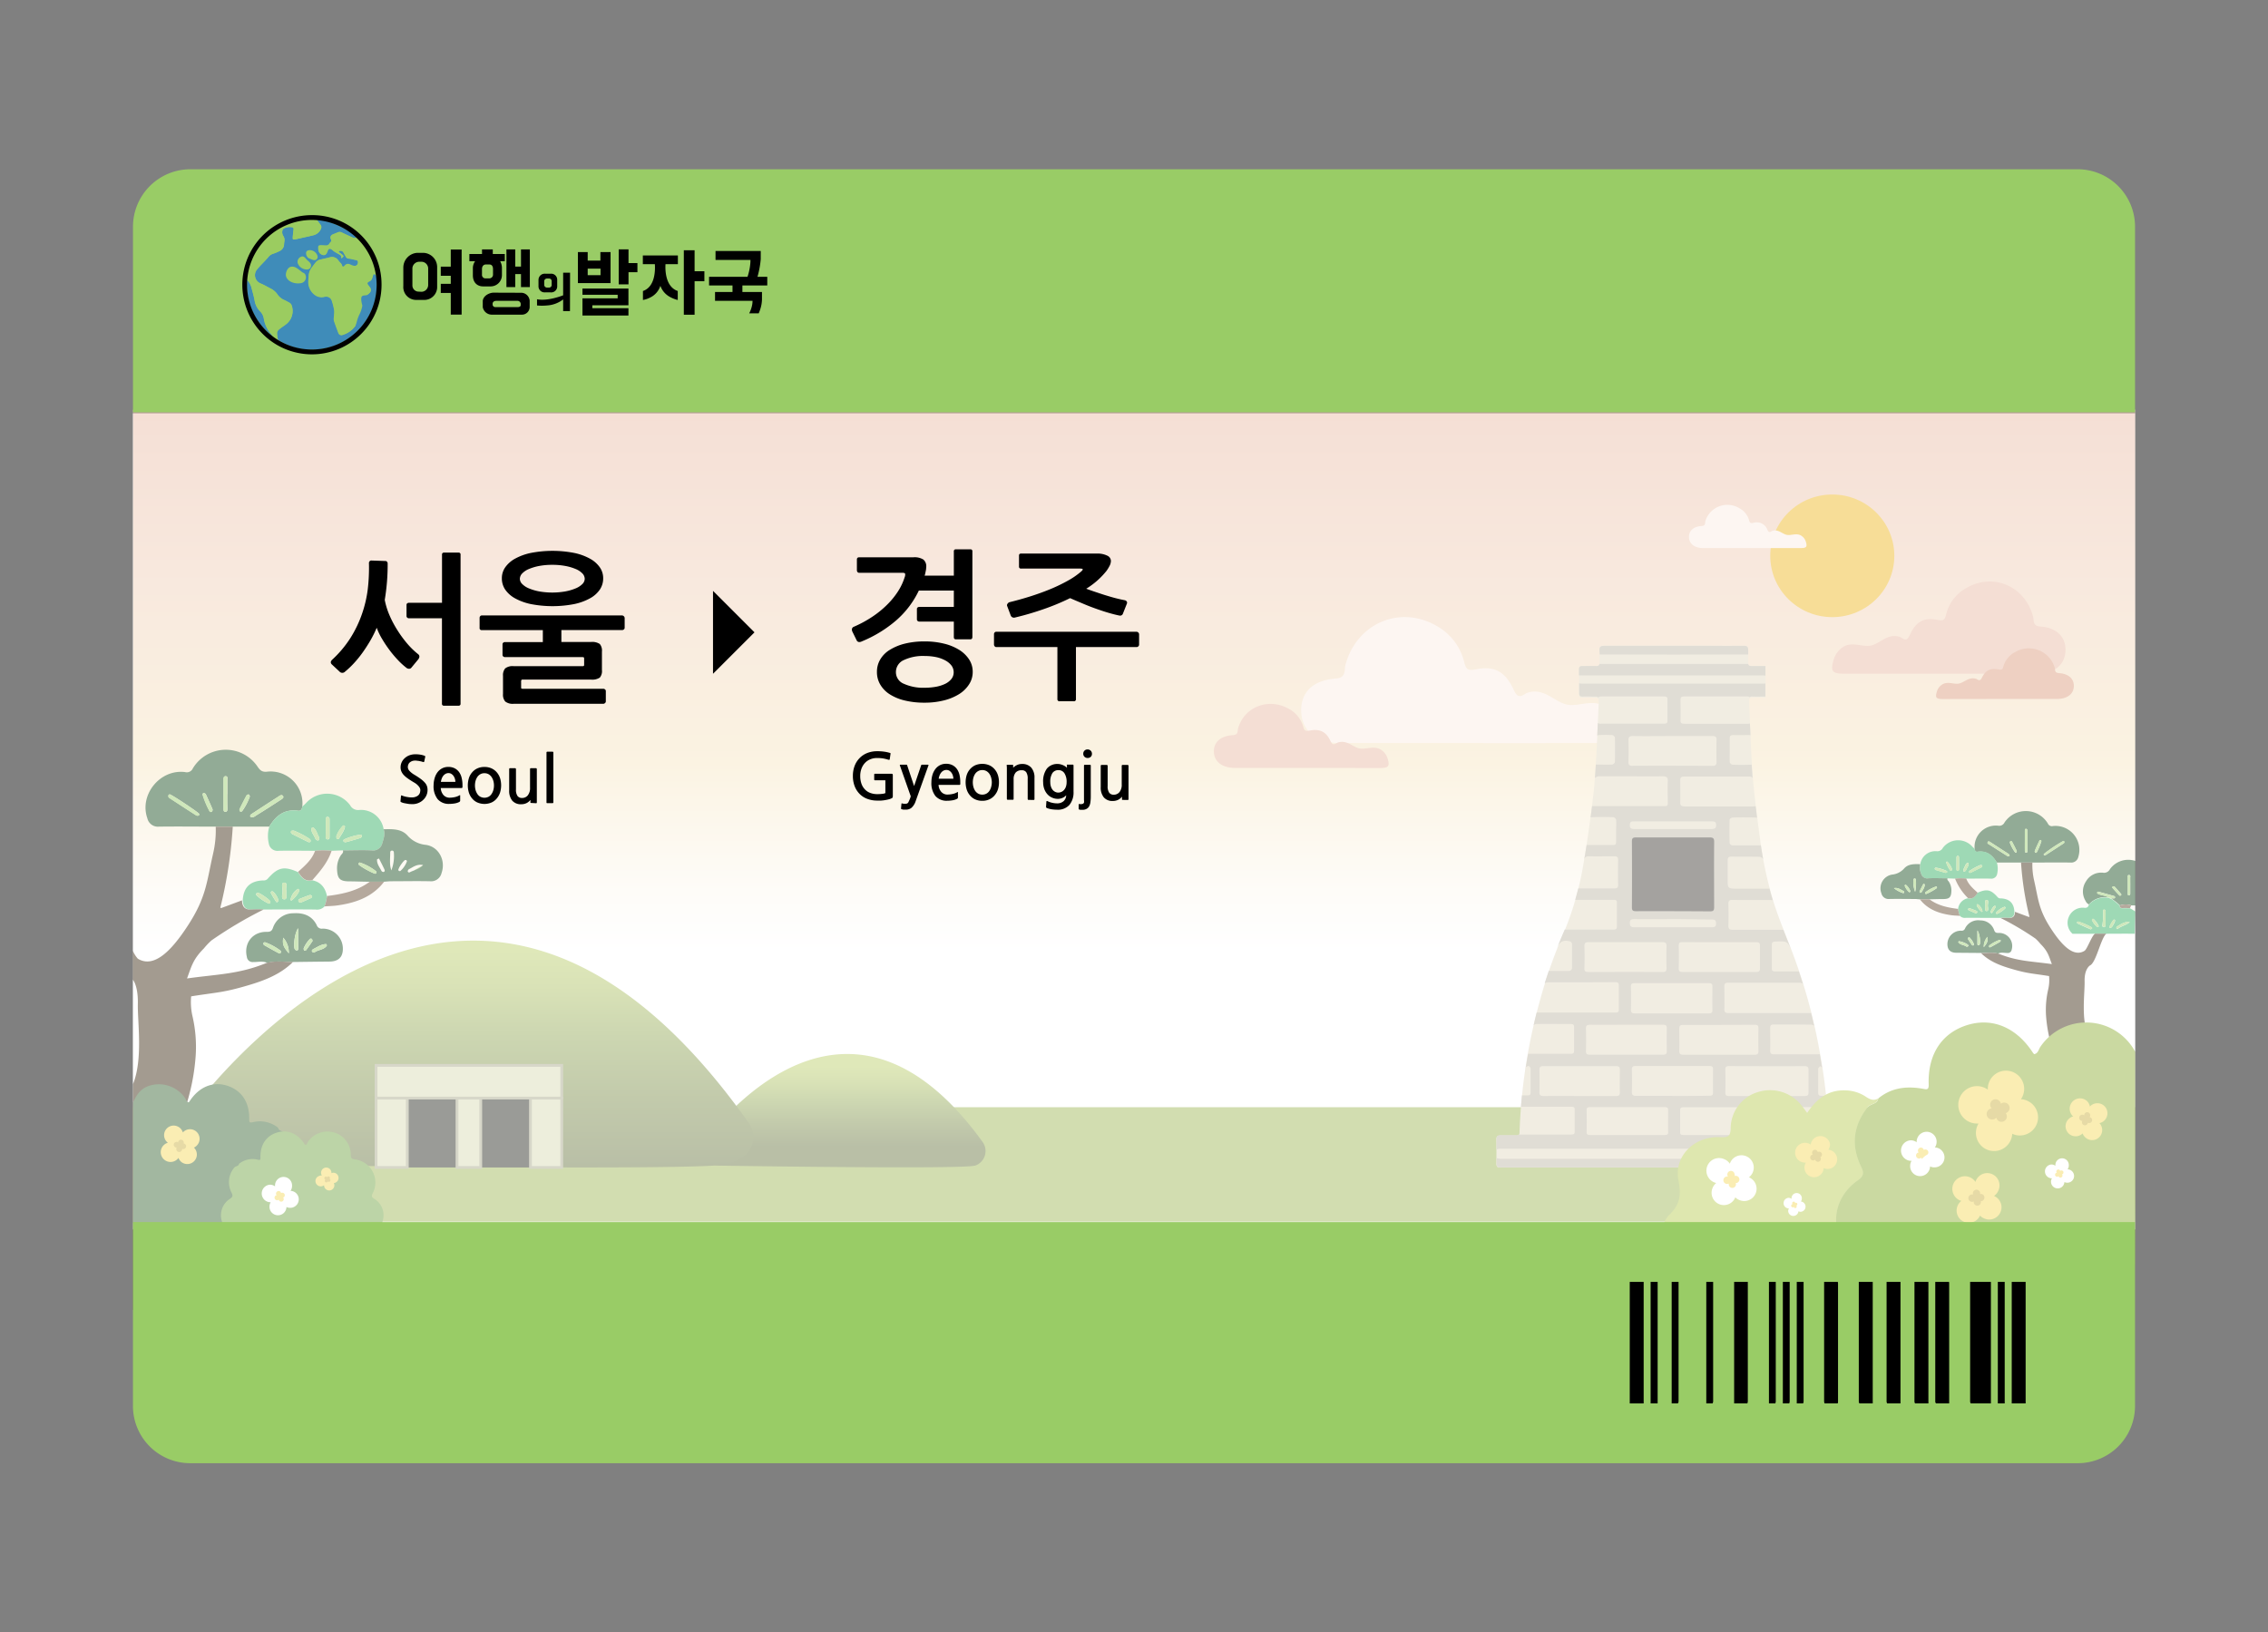 <svg xmlns="http://www.w3.org/2000/svg" xmlns:xlink="http://www.w3.org/1999/xlink" viewBox="0 0 694.64 500"><rect x="0" y="0" width="694.64" height="500" fill="#808080" stroke="none"/><defs><style>.cls-1{fill:#fff;}.cls-2{opacity:0.5;}.cls-3{fill:url(#무제_그라디언트_111);}.cls-4{fill:#363830;}.cls-5{fill:#dcdeb9;stroke:#afaf94;stroke-miterlimit:10;stroke-width:0.85px;}.cls-6{fill:#a0d177;}.cls-7{fill:#26582d;}.cls-8{fill:#3db46c;}.cls-9{fill:#6c533c;}.cls-10{fill:#483821;}.cls-11{fill:#efbc30;}.cls-12{fill:#a5bc62;}.cls-13{fill:#fceee6;}.cls-14{fill:#eabda9;}.cls-15{fill:#e4dcc6;}.cls-16{fill:#494640;}.cls-17{fill:#c1bbac;}.cls-18{fill:url(#무제_그라디언트_95);}.cls-19{fill:url(#무제_그라디언트_94);}.cls-20{fill:#456f41;}.cls-21{fill:#7aa94f;}.cls-22{fill:#96b444;}.cls-23{fill:#bdcf5f;}.cls-24{fill:#f5dc67;}.cls-25{fill:#ceb54d;}.cls-26{fill:#dda285;}.cls-27{fill:#9c6;}.cls-28{fill:#3f8cb9;}.cls-29{fill:#9bcc60;}</style><linearGradient id="무제_그라디언트_111" x1="347.36" y1="350.62" x2="347.36" y2="120.83" gradientUnits="userSpaceOnUse"><stop offset="0.26" stop-color="#fff"/><stop offset="0.34" stop-color="#fdf9f1"/><stop offset="0.49" stop-color="#f8eacb"/><stop offset="0.51" stop-color="#f7e7c5"/><stop offset="0.54" stop-color="#f6e5c4"/><stop offset="0.75" stop-color="#f2d3bd"/><stop offset="0.94" stop-color="#ecc3af"/><stop offset="1" stop-color="#eabda9"/></linearGradient><linearGradient id="무제_그라디언트_95" x1="258.45" y1="351.35" x2="258.45" y2="325.53" gradientUnits="userSpaceOnUse"><stop offset="0" stop-color="#737f4e"/><stop offset="0.25" stop-color="#849357"/><stop offset="0.53" stop-color="#9baf64"/><stop offset="0.78" stop-color="#b4c66f"/><stop offset="0.95" stop-color="#bfd174"/></linearGradient><linearGradient id="무제_그라디언트_94" x1="142.91" y1="357.58" x2="142.91" y2="288.09" gradientUnits="userSpaceOnUse"><stop offset="0" stop-color="#737f4e"/><stop offset="0.31" stop-color="#869658"/><stop offset="0.59" stop-color="#9baf64"/><stop offset="0.8" stop-color="#b4c66f"/><stop offset="0.95" stop-color="#bfd174"/></linearGradient></defs><g id="레이어_3" data-name="레이어 3"><rect class="cls-1" x="40.73" y="126.6" width="613.18" height="249.96"/><g class="cls-2"><rect class="cls-1" x="40.77" y="125.49" width="613.19" height="248.7"/><rect class="cls-3" x="40.77" y="125.49" width="613.19" height="248.7"/><rect class="cls-4" x="481.56" y="331.94" width="15.23" height="21.25"/><rect class="cls-4" x="504.06" y="331.94" width="15.23" height="21.25"/><rect class="cls-5" x="472" y="331.94" width="9.57" height="21.25"/><rect class="cls-5" x="496.79" y="331.94" width="7.27" height="21.25"/><rect class="cls-5" x="519.29" y="331.94" width="9.57" height="21.25"/><rect class="cls-5" x="472" y="321.93" width="56.86" height="10.01"/><path class="cls-6" d="M121.86,266.61c-.63-1.83-.34-3.7-.33-5.55a.52.52,0,0,1,.49-.53c.4,0,.59.24.62.6A12.23,12.23,0,0,1,121.86,266.61Z"/><path class="cls-6" d="M131.56,265c-1.29,1.35-2.79,1.55-4,2.22a.42.42,0,0,1-.62-.26.78.78,0,0,1,.29-.66C128.47,265.67,129.6,264.58,131.56,265Z"/><path class="cls-6" d="M118.06,262.93c.56,1.1,1.13,2.19,1.67,3.3.15.3.19.7-.22.82a.72.72,0,0,1-.65-.29c-.56-1.16-1.5-2.2-1.36-3.59Z"/><path class="cls-6" d="M124.59,266.79c-.28,0-.51-.05-.57-.39s1.62-3,2.09-3a.42.42,0,0,1,.54.39A7.28,7.28,0,0,1,124.59,266.79Z"/><path class="cls-7" d="M71.57,253.19H66.35c-5.89,0-11.79-.08-17.68,0a3.3,3.3,0,0,1-3.54-2.56C42.6,243.44,49,235.5,56.7,236.48a2,2,0,0,0,2.35-1.11,11.76,11.76,0,0,1,19.87-.51c.74,1.07,1.33,1.65,2.83,1.5a9.76,9.76,0,0,1,10.84,10.7c-.11.73-.41,1.38-1.24,1.26-4.21-.62-6.87,1.51-8.87,4.87Zm5.08-3.06c.81.52,1.41-.13,2-.48,2.44-1.49,4.85-3.06,7.25-4.62.43-.27,1.15-.65.82-1.18-.45-.7-1.11-.07-1.56.21-2.65,1.68-5.27,3.41-7.9,5.12C76.9,249.4,76.53,249.6,76.65,250.13Zm-7-6.88h0c0-1.46,0-2.93,0-4.39,0-.42.19-1.08-.48-1.12s-.7.53-.7,1c0,3,0,6,0,9,0,.4,0,.89.54.91.69,0,.64-.55.65-1C69.62,246.18,69.61,244.71,69.61,243.25Zm-17.67,0c-.09.07-.29.16-.35.3a.71.71,0,0,0,.31.88c2.74,1.79,5.48,3.58,8.23,5.34a1,1,0,0,0,.74,0c.08,0,.13-.34.09-.51C60.89,248.9,52.47,243.27,51.94,243.28Zm10.6-.39c-.37,0-.57.25-.5.51a26.87,26.87,0,0,0,2.12,5.11.46.46,0,0,0,.7.1.81.81,0,0,0,.22-.69c-.67-1.58-1.39-3.15-2.11-4.71C62.9,243.06,62.67,243,62.54,242.89Zm14,1.13c-.12-.23-.18-.57-.35-.64a.7.7,0,0,0-.66.22c-.75,1.39-1.47,2.81-2.16,4.23a.8.8,0,0,0,.14.71c.2.2.51.08.69-.14A18.21,18.21,0,0,0,76.51,244Z"/><path class="cls-8" d="M82.48,253.19c2-3.36,4.66-5.49,8.87-4.87.83.12,1.13-.53,1.24-1.26.38-.36.78-.7,1.14-1.09a8.75,8.75,0,0,1,13.51.67,2.76,2.76,0,0,0,2.85,1.44A7,7,0,0,1,117.5,254c.55,1.47,0,2.86-.39,4.23a2.87,2.87,0,0,1-3.29,2.23c-2.93-.15-5.87,0-8.81,0l-3.45.13a25.07,25.07,0,0,0-5,0c-3.75,0-7.5-.09-11.24,0a2.67,2.67,0,0,1-3-2.26A10.06,10.06,0,0,1,82.48,253.19Zm17.3.28c0,.93,0,1.85,0,2.78,0,.41.08.85.61.84s.55-.34.55-.69c0-1.85,0-3.71,0-5.56a.65.65,0,0,0-.62-.66c-.42,0-.49.37-.5.71C99.77,251.75,99.78,252.61,99.78,253.47Zm-9.78.94c-.51,0-.8,0-.89.32s.19.63.48.78c1.55.79,3.11,1.56,4.67,2.33.31.16.69.21.87-.13a.74.74,0,0,0-.21-.69A25.5,25.5,0,0,0,90,254.41Zm20.87,1.82c0-.4-.21-.63-.51-.58a17.94,17.94,0,0,0-4.92,1.43.44.44,0,0,0-.2.66.81.81,0,0,0,.71.21c1.47-.39,2.93-.82,4.39-1.27C110.56,256.61,110.72,256.36,110.87,256.23Zm-7.32.8c.11-.07.27-.11.32-.21.64-1.2,1.58-2.26,1.8-3.65,0-.23-.41-.46-.61-.28a9.12,9.12,0,0,0-2,3.11,1.38,1.38,0,0,0,0,.58C103.05,256.9,103.24,257,103.55,257Zm-5.79-.6c-.64-.89-.75-2.25-1.85-3-.07,0-.43.11-.46.22-.28,1.17.63,2,1,2.93a1.3,1.3,0,0,0,.3.51c.18.16.44.37.64.35C97.82,257.34,97.72,256.92,97.76,256.43Z"/><path class="cls-7" d="M105,260.45c2.94,0,5.88-.13,8.81,0a2.87,2.87,0,0,0,3.29-2.23c.4-1.37.94-2.76.39-4.23,2.63-.06,5.42-.19,7.32,1.92a8.47,8.47,0,0,0,5.62,2.86c4,.57,6.15,4.82,4.82,8.59a3.3,3.3,0,0,1-3.55,2.56c-4-.09-7.9,0-11.85,0-.73,0-1.47.09-2.2.14l-4.4,0c-2.06,0-4.13-.1-6.19-.11-2.95,0-3.73-.78-3.83-3.75a7.28,7.28,0,0,1,1.13-4.18C104.67,261.53,105.31,261.18,105,260.45Zm10.29,6.75c0-.12,0-.29-.12-.35a15.85,15.85,0,0,0-4.86-2.64c-.48-.16-.62.58-.27.79a24,24,0,0,0,4.68,2.58A.42.42,0,0,0,115.3,267.2Zm4.56-.59a12.23,12.23,0,0,0,.78-5.48c0-.36-.22-.64-.62-.6a.52.52,0,0,0-.49.53C119.52,262.91,119.23,264.78,119.86,266.61Zm9.7-1.66c-2-.37-3.09.72-4.37,1.3a.78.78,0,0,0-.29.66.42.42,0,0,0,.62.26C126.77,266.5,128.27,266.3,129.56,265Zm-13.5-2-.56.24c-.14,1.39.8,2.43,1.36,3.59a.72.72,0,0,0,.65.29c.41-.12.37-.52.22-.82C117.19,265.12,116.62,264,116.06,262.93Zm6.53,3.86a7.28,7.28,0,0,0,2.06-3,.42.42,0,0,0-.54-.39c-.47.06-2.17,2.55-2.09,3S122.31,266.8,122.59,266.79Z"/><path class="cls-7" d="M89.94,294.65c-2.7,0-5.41-.45-8.07.29-1.4-.7-2.88-.23-4.32-.28a1.75,1.75,0,0,1-1.94-1.56c-1-4.19,1.73-7.73,6-7.68,1.07,0,1.62-.13,2-1.26A6.58,6.58,0,0,1,90,279.72c3-.17,5.56.75,7,3.63a1.61,1.61,0,0,0,1.79,1.08A6.15,6.15,0,0,1,105,290.2c.15,2.84-1.23,4.29-4.07,4.32C97.29,294.55,93.61,294.6,89.94,294.65Zm1.38-10.34c-1.06,1.35-1.56,5.63-1,6.44a.85.85,0,0,0,.6.38c.44,0,.43-.45.43-.77C91.33,288.52,91.32,286.68,91.32,284.31Zm-5.26,7.2c0-.12-.08-.28-.17-.35a17.56,17.56,0,0,0-4.7-2.55.66.66,0,0,0-.5.19c0,.23,0,.59.21.68,1.49.86,3,1.7,4.52,2.5C85.81,292.18,86,291.9,86.06,291.51Zm10.17.27c1.14-.95,2.92-.75,3.87-2.14.06-.09-.13-.48-.19-.48-1.52,0-2.71.93-4,1.55a.65.65,0,0,0-.16.13.46.46,0,0,0-.13.68C95.71,291.65,96,291.67,96.23,291.78Zm-7.77.18a6.81,6.81,0,0,0-1.72-4.77C86.49,289.24,86.74,289.92,88.46,292Zm7.28-3.77c-.08-.24-.09-.46-.21-.58a.46.46,0,0,0-.69.07A9.18,9.18,0,0,0,93,290.47a1.06,1.06,0,0,0,.18.7.64.64,0,0,0,.52-.09C94.42,290.13,95.08,289.15,95.74,288.19Z"/><path class="cls-8" d="M81,278.58a28.24,28.24,0,0,0-3.56,0c-2.16.23-3-.8-3.1-2.79.22-4,2.27-6,6.32-6.13a1.61,1.61,0,0,0,1.37-.55c3.11-3.51,4.94-3.89,9.24-2,1,1.55,2.11,3.09,4.38,2.51,2.67.54,4,2.34,4.5,4.87a12.88,12.88,0,0,1-.79,3.18,3.15,3.15,0,0,1-2.73.91C91.43,278.52,86.22,278.56,81,278.58Zm6.76-5.66c-.45-.86.64-2.54-.75-2.58-1,0-.47,1.68-.47,2.58s-.58,2.52.54,2.53S87.43,273.81,87.77,272.92Zm-4.94,3.28c0-.54-3.5-2.95-4-2.76a.49.49,0,0,0-.23.81,13.74,13.74,0,0,0,3.61,2.46C82.62,276.91,82.81,276.59,82.83,276.2Zm9.23.28c1.14-.49,2.17-.93,3.19-1.41.22-.1.47-.37.29-.64a.74.74,0,0,0-.64-.3c-1.06.36-2.1.77-3.14,1.2a.56.56,0,0,0-.29.82C91.58,276.33,91.89,276.39,92.06,276.48Zm-2.88-.6c1.09-.69,2.64-2.73,2.46-3.29,0-.15-.33-.38-.37-.35a5,5,0,0,0-2.27,3.3C89,275.64,89.11,275.77,89.18,275.88ZM83.36,273a.4.4,0,0,0-.39.55c.5.91,1,1.8,1.62,2.66.18.26.49.08.62-.19C85.5,275.45,84,273,83.36,273Z"/><path class="cls-9" d="M99.37,277.62a12.88,12.88,0,0,0,.79-3.18c4.67-.58,9.21-1.51,13.1-4.39l4.4,0c-3.46,4.52-8.34,6.36-13.73,7.18C102.43,277.49,100.89,277.51,99.37,277.62Z"/><path class="cls-10" d="M40.73,401.22l0-69.17c3.11-7.61,1.37-19,1.49-24.52.13-5.69-1.53-7.45-1.53-7.45V291.2a8.59,8.59,0,0,0,1.53,2.44c4.93,3,10.23-2.35,15.26-10.06,5.8-8.88,5.8-13.5,7.81-22.21a31.52,31.52,0,0,0,.78-8.17h5.22A138,138,0,0,1,67.48,278c.17.08.23.14.27.13l6.36-2.36c.07,2,.94,3,3.1,2.79a28.24,28.24,0,0,1,3.56,0,126.87,126.87,0,0,0-16,9.48,21.38,21.38,0,0,0-2.31,2.43c-3.47,3.48-3.84,5.68-5.18,9.22,9.53-1.33,15.91-1.29,24.4-4.77,2.66-.74,5.37-.27,8.07-.29-3.83,3.8-8.7,5.67-13.71,7.15-7.85,2.32-9.44,2.1-17.49,3.39a19.16,19.16,0,0,0,.44,6.24,41.69,41.69,0,0,1,.94,12,65.59,65.59,0,0,1-3.62,17.27s-3.17,3.54-1.82,17.2c0,0,2.87,33.55-.17,43.33H40.73"/><path class="cls-6" d="M76.65,250.13c-.12-.53.25-.73.58-.95,2.63-1.71,5.25-3.44,7.9-5.12.45-.28,1.11-.91,1.56-.21.33.53-.39.91-.82,1.18-2.4,1.56-4.81,3.13-7.25,4.62C78.06,250,77.46,250.65,76.65,250.13Z"/><path class="cls-6" d="M69.61,243.25c0,1.46,0,2.93,0,4.39,0,.45,0,1-.65,1-.51,0-.54-.51-.54-.91,0-3,0-6,0-9,0-.48.12-1.05.7-1s.47.7.48,1.12c0,1.46,0,2.93,0,4.39Z"/><path class="cls-6" d="M51.94,243.28c.53,0,9,5.62,9,6,0,.17,0,.48-.09.51a1,1,0,0,1-.74,0c-2.75-1.76-5.49-3.55-8.23-5.34a.71.71,0,0,1-.31-.88C51.65,243.44,51.85,243.35,51.94,243.28Z"/><path class="cls-6" d="M62.54,242.89c.13.09.36.17.43.32.72,1.56,1.44,3.13,2.11,4.71a.81.81,0,0,1-.22.69.46.46,0,0,1-.7-.1A26.87,26.87,0,0,1,62,243.4C62,243.14,62.17,242.91,62.54,242.89Z"/><path class="cls-6" d="M76.51,244a18.21,18.21,0,0,1-2.34,4.38c-.18.22-.49.34-.69.14a.8.8,0,0,1-.14-.71c.69-1.42,1.41-2.84,2.16-4.23a.7.7,0,0,1,.66-.22C76.33,243.45,76.39,243.79,76.51,244Z"/><path class="cls-9" d="M101.56,260.58c-1.14,3.54-3.5,6.28-5.9,9-2.27.57-3.33-1-4.38-2.52,2.08-1.89,4.25-3.71,5.23-6.49A25.07,25.07,0,0,1,101.56,260.58Z"/><path class="cls-6" d="M99.78,253.47c0-.86,0-1.72,0-2.58,0-.34.08-.72.5-.71a.65.65,0,0,1,.62.66c0,1.85,0,3.71,0,5.56,0,.35-.16.69-.55.69s-.6-.43-.61-.84C99.77,255.32,99.78,254.4,99.78,253.47Z"/><path class="cls-6" d="M90,254.41A25.5,25.5,0,0,1,94.92,257a.74.74,0,0,1,.21.69c-.18.34-.56.29-.87.13-1.56-.77-3.12-1.54-4.67-2.33-.29-.15-.61-.37-.48-.78S89.49,254.42,90,254.41Z"/><path class="cls-6" d="M110.87,256.23c-.15.13-.31.38-.53.45-1.46.45-2.92.88-4.39,1.27a.81.81,0,0,1-.71-.21.44.44,0,0,1,.2-.66,17.94,17.94,0,0,1,4.92-1.43C110.66,255.6,110.83,255.83,110.87,256.23Z"/><path class="cls-6" d="M103.55,257c-.31,0-.5-.13-.52-.45a1.38,1.38,0,0,1,0-.58,9.12,9.12,0,0,1,2-3.11c.2-.18.65.05.61.28-.22,1.39-1.16,2.45-1.8,3.65C103.82,256.92,103.66,257,103.55,257Z"/><path class="cls-6" d="M97.76,256.43c0,.49.06.91-.38,1-.2,0-.46-.19-.64-.35a1.3,1.3,0,0,1-.3-.51c-.36-1-1.27-1.76-1-2.93,0-.11.39-.27.46-.22C97,254.18,97.12,255.54,97.76,256.43Z"/><path class="cls-6" d="M115.3,267.2a.42.42,0,0,1-.57.38,24,24,0,0,1-4.68-2.58c-.35-.21-.21-.95.27-.79a15.85,15.85,0,0,1,4.86,2.64C115.26,266.91,115.26,267.08,115.3,267.2Z"/><path class="cls-6" d="M91.32,284.31c0,2.37,0,4.21,0,6.05,0,.32,0,.74-.43.77a.85.85,0,0,1-.6-.38C89.76,289.94,90.26,285.66,91.32,284.31Z"/><path class="cls-6" d="M86.06,291.51c0,.39-.25.67-.64.47-1.52-.8-3-1.64-4.52-2.5-.16-.09-.2-.45-.21-.68a.66.66,0,0,1,.5-.19,17.56,17.56,0,0,1,4.7,2.55C86,291.23,86,291.39,86.06,291.51Z"/><path class="cls-6" d="M96.23,291.78c-.28-.11-.52-.13-.62-.26a.46.46,0,0,1,.13-.68.65.65,0,0,1,.16-.13c1.3-.62,2.49-1.51,4-1.55.06,0,.25.39.19.48C99.15,291,97.37,290.83,96.23,291.78Z"/><path class="cls-6" d="M88.46,292c-1.72-2-2-2.72-1.72-4.77A6.81,6.81,0,0,1,88.46,292Z"/><path class="cls-6" d="M95.74,288.19c-.66,1-1.32,1.94-2,2.89a.64.64,0,0,1-.52.09,1.06,1.06,0,0,1-.18-.7,9.18,9.18,0,0,1,1.81-2.79.46.46,0,0,1,.69-.07C95.65,287.73,95.66,288,95.74,288.19Z"/><path class="cls-6" d="M87.77,272.92c-.34.89.48,2.53-.68,2.53s-.53-1.65-.54-2.53-.53-2.61.47-2.58C88.41,270.38,87.32,272.06,87.77,272.92Z"/><path class="cls-6" d="M82.83,276.2c0,.39-.21.71-.61.51a13.74,13.74,0,0,1-3.61-2.46.49.49,0,0,1,.23-.81C79.33,273.25,82.8,275.66,82.83,276.2Z"/><path class="cls-6" d="M92.06,276.48c-.17-.09-.48-.15-.59-.33a.56.56,0,0,1,.29-.82c1-.43,2.08-.84,3.14-1.2a.74.74,0,0,1,.64.3c.18.27-.07.54-.29.64C94.23,275.55,93.2,276,92.06,276.48Z"/><path class="cls-6" d="M89.18,275.88c-.07-.11-.2-.24-.18-.34a5,5,0,0,1,2.27-3.3s.32.2.37.35C91.82,273.15,90.27,275.19,89.18,275.88Z"/><path class="cls-6" d="M83.36,273c.61,0,2.14,2.42,1.85,3-.13.27-.44.45-.62.19-.59-.86-1.12-1.75-1.62-2.66A.4.4,0,0,1,83.36,273Z"/><path class="cls-7" d="M611.56,264.17c-1.34-2.25-3.12-3.68-5.94-3.26-.55.08-.76-.36-.83-.84a6.53,6.53,0,0,1,7.26-7.16,1.78,1.78,0,0,0,1.89-1,7.86,7.86,0,0,1,13.29.35,1.32,1.32,0,0,0,1.57.74,7.34,7.34,0,0,1,7.74,9.48,2.2,2.2,0,0,1-2.36,1.71c-3.95-.06-7.89,0-11.83,0H611.56Zm3.51-2.69c-1.76-1.14-3.51-2.29-5.28-3.42-.31-.19-.75-.61-1-.14s.26.61.54.79c1.61,1,3.22,2.09,4.86,3.09.37.23.77.67,1.31.32C615.53,261.76,615.29,261.63,615.07,261.48Zm5.1-1c0,.3,0,.7.43.67s.36-.34.36-.61q0-3,0-6c0-.31-.08-.7-.47-.67s-.31.47-.32.75c0,1,0,2,0,2.94h0C620.16,258.5,620.16,259.48,620.17,260.45Zm5.78,1.1c0,.11,0,.33.06.34a.72.72,0,0,0,.5,0q2.76-1.77,5.5-3.57a.47.47,0,0,0,.21-.59c0-.1-.17-.16-.23-.2A45.21,45.21,0,0,0,626,261.55Zm-1.34-4.06c-.49,1.05-1,2.09-1.41,3.15a.54.54,0,0,0,.14.46.3.3,0,0,0,.47-.06,17.89,17.89,0,0,0,1.42-3.42c0-.18-.09-.33-.33-.35S624.66,257.39,624.61,257.49ZM617.12,261c.12.14.33.22.46.09a.55.55,0,0,0,.09-.48c-.46-.95-.94-1.9-1.44-2.83a.49.49,0,0,0-.44-.15c-.12,0-.16.28-.24.43A12.18,12.18,0,0,0,617.12,261Z"/><path class="cls-7" d="M654,277.32h-1.22a5.26,5.26,0,0,0-3.48,0,22.6,22.6,0,0,0-2.71-2.17h.8c.17,0,.37,0,.42-.24a.41.41,0,0,0-.35-.48c-1.53-.44-3.07-.85-4.6-1.28-.22-.06-.45-.11-.52.19s.13.37.34.47c1,.48,2.17.44,3.11,1.07a6.54,6.54,0,0,0-6,2.14,2.24,2.24,0,0,1-1.07-1.16,5.55,5.55,0,0,1,.15-5.87,5.38,5.38,0,0,1,5.22-2.69,2,2,0,0,0,2.13-1.07A6.89,6.89,0,0,1,654,263.7Zm-1.51-8.65c0-.3,0-.69-.44-.66s-.35.35-.35.61c0,1.69,0,3.39,0,5.08,0,.21,0,.49.27.53s.49-.22.49-.48c0-.94,0-1.87,0-2.81h0C652.44,270.19,652.45,269.43,652.44,268.67Zm-3.27,5.65c.06.06.32,0,.46-.12a.44.44,0,0,0,0-.36c-.66-.77-1.32-1.53-2-2.27a.65.65,0,0,0-.49-.09c-.08,0-.14.18-.25.33C647.61,272.66,648.38,273.5,649.17,274.32Z"/><path class="cls-8" d="M611.7,267.6a1.79,1.79,0,0,1-2,1.52c-2.51-.07-5,0-7.52,0a16.6,16.6,0,0,0-3.38,0l-2.31-.09c-2,0-3.93-.08-5.89,0a1.91,1.91,0,0,1-2.2-1.49,4.31,4.31,0,0,1-.26-2.83,4.69,4.69,0,0,1,5-4,1.86,1.86,0,0,0,1.9-1,5.85,5.85,0,0,1,9-.45c.24.26.51.49.76.73.07.48.28.92.83.84,2.82-.42,4.6,1,5.94,3.26A6.87,6.87,0,0,1,611.7,267.6Zm-11.72-5c0-.23-.05-.48-.33-.48a.46.46,0,0,0-.42.45c0,1.24,0,2.48,0,3.71,0,.24.12.47.37.47s.41-.29.41-.56c0-.62,0-1.24,0-1.87S600,263.2,600,262.63Zm3.25,4.1a.53.53,0,0,0-.14.46c.12.23.37.19.59.09l3.12-1.56c.19-.1.4-.25.32-.52s-.26-.21-.59-.22A17,17,0,0,0,603.23,266.73Zm-10.31-.23c1,.31,2,.59,2.93.86a.6.6,0,0,0,.48-.15.29.29,0,0,0-.13-.44,12.26,12.26,0,0,0-3.3-1c-.2,0-.31.12-.34.39C592.66,266.29,592.77,266.46,592.92,266.5Zm4.89-.07a.85.85,0,0,0,0-.39,6.31,6.31,0,0,0-1.34-2.07c-.13-.12-.43,0-.41.18a8.07,8.07,0,0,0,1.21,2.44c0,.07.14.1.21.15S597.8,266.65,597.81,266.43Zm3.78.55c.13,0,.31-.12.43-.23a.81.81,0,0,0,.19-.34c.25-.65.85-1.18.67-2a.4.4,0,0,0-.31-.15c-.73.53-.81,1.44-1.23,2C601.36,266.66,601.3,266.94,601.59,267Z"/><path class="cls-8" d="M653.82,286c-2.94-.05-5.88,0-8.82,0l-10.24,0a4.49,4.49,0,0,1-1.15-5.11,4.59,4.59,0,0,1,4.7-2.85c.85.09,1.25-.15,1.44-.92a6.54,6.54,0,0,1,6-2.14H646a.56.56,0,0,0,.55.26h0a22.6,22.6,0,0,1,2.71,2.17c-.07.67.3.8.89.78s1.48,0,2.23,0c.38.22.77.43,1.14.67a4.91,4.91,0,0,1,.44.31Zm-8.92-6.73c0-.31-.08-.68-.49-.65s-.28.4-.29.65a19.51,19.51,0,0,1-.21,4.11.49.49,0,0,0,.39.61c.39.06.57-.25.58-.58,0-.71,0-1.42,0-2.14h0C644.91,280.56,644.92,279.89,644.9,279.22Zm-4.18,5.2a.32.32,0,0,0-.12-.46,20.41,20.41,0,0,0-4.05-1.73.39.39,0,0,0-.35.13.31.31,0,0,0,.13.45c1.33.62,2.67,1.22,4,1.8C640.5,284.53,640.67,284.51,640.72,284.42Zm7.59-.58a.58.58,0,0,0-.09.48.26.26,0,0,0,.43.11c1.1-.88,2.58-1.07,3.64-2.06C650.7,282.2,649.54,283.11,648.31,283.84Zm-6,0c.3.22.56,0,.44-.35a6.82,6.82,0,0,0-1.46-2c-.22-.24-.48-.08-.57.25A5.85,5.85,0,0,0,642.26,283.88Zm4.81-.37c.23-.56.73-1,.67-1.68,0-.18-.36-.22-.45-.1a7,7,0,0,0-1.25,2.15.29.29,0,0,0,.3.35A1.16,1.16,0,0,0,647.07,283.51Z"/><path class="cls-7" d="M596.91,270.07a4.92,4.92,0,0,1,.76,2.79c-.07,2-.59,2.5-2.57,2.51-1.38,0-2.76.05-4.14.08l-2.94,0c-.49,0-1-.1-1.47-.1-2.64,0-5.29-.06-7.93,0a2.22,2.22,0,0,1-2.38-1.72,4.26,4.26,0,0,1,3.23-5.75,5.68,5.68,0,0,0,3.76-1.91c1.27-1.41,3.14-1.33,4.9-1.28a4.31,4.31,0,0,0,.26,2.83,1.91,1.91,0,0,0,2.2,1.49c2-.1,3.93,0,5.89,0C596.28,269.51,596.71,269.75,596.91,270.07ZM590,273.8a16.74,16.74,0,0,0,3.13-1.73c.24-.14.14-.64-.18-.53a10.8,10.8,0,0,0-3.25,1.76.57.57,0,0,0-.08.24A.28.28,0,0,0,590,273.8Zm-3.21-4.37a.34.34,0,0,0-.33-.35c-.27,0-.39.16-.41.4a8.1,8.1,0,0,0,.52,3.67A11.1,11.1,0,0,0,586.77,269.43Zm-4,4.09a.28.28,0,0,0,.42-.18.5.5,0,0,0-.2-.43c-.85-.39-1.61-1.13-2.92-.87A8.35,8.35,0,0,0,582.76,273.52Zm5.21-.63c-.1.2-.12.47.15.55a.46.46,0,0,0,.43-.2c.38-.77,1-1.47.92-2.4l-.38-.16C588.72,271.42,588.33,272.15,588,272.89Zm-2.87.12a4.49,4.49,0,0,0-1.39-2,.29.29,0,0,0-.37.27,5,5,0,0,0,1.38,2C584.91,273.27,585.06,273.24,585.1,273Z"/><path class="cls-7" d="M599.19,291.82c-1.9,0-2.83-1-2.73-2.9a4.14,4.14,0,0,1,4.2-3.86,1.07,1.07,0,0,0,1.2-.71,4.46,4.46,0,0,1,4.68-2.44,4.41,4.41,0,0,1,4.23,3c.28.76.65.84,1.36.84a4,4,0,0,1,4,5.14,1.18,1.18,0,0,1-1.3,1c-1,0-2-.28-2.89.19-1.79-.5-3.6-.18-5.4-.2Zm6.45-2.78c0,.21,0,.49.29.51a.57.57,0,0,0,.4-.25c.35-.55,0-3.41-.69-4.31Zm4,1.08c1-.54,2-1.1,3-1.68.11-.06.14-.29.14-.45a.42.42,0,0,0-.33-.12,11.58,11.58,0,0,0-3.15,1.7c-.06.05-.07.15-.11.23C609.19,290.07,609.33,290.25,609.59,290.12Zm-6.82-.31c.13-.16.06-.33-.09-.46a.39.39,0,0,0-.1-.08,6.88,6.88,0,0,0-2.68-1s-.17.27-.13.32c.63.93,1.83.8,2.59,1.43C602.55,289.91,602.71,289.9,602.77,289.81Zm5.93-2.89a4.59,4.59,0,0,0-1.15,3.18C608.71,288.74,608.87,288.28,608.7,286.92Zm-4.67,2.6a.46.46,0,0,0,.35.06c.07-.14.17-.35.12-.47a6.26,6.26,0,0,0-1.21-1.87c-.13-.13-.31-.2-.46-.05s-.09.23-.14.39C603.13,288.23,603.57,288.88,604,289.52Z"/><path class="cls-8" d="M602.08,281.12a2.08,2.08,0,0,1-1.82-.61,9.17,9.17,0,0,1-.54-2.12,3.72,3.72,0,0,1,3-3.26c1.52.38,2.23-.64,2.93-1.68,2.88-1.26,4.1-1,6.18,1.34a1.06,1.06,0,0,0,.91.37c2.72.1,4.09,1.45,4.23,4.1,0,1.33-.62,2-2.07,1.87a18.93,18.93,0,0,0-2.38,0C609.06,281.14,605.57,281.12,602.08,281.12Zm6.39-2.06c.75,0,.36-1.1.36-1.7s.36-1.74-.31-1.72c-.93,0-.2,1.15-.5,1.73C608.25,278,607.7,279.06,608.47,279.06Zm3.26.84a9.23,9.23,0,0,0,2.42-1.64.33.33,0,0,0-.16-.54,6.16,6.16,0,0,0-2.67,1.84C611.34,279.82,611.46,280,611.73,279.9Zm-6.19-.37a.38.38,0,0,0-.19-.55c-.7-.29-1.4-.56-2.11-.8a.49.49,0,0,0-.42.2c-.12.17,0,.36.19.43.68.32,1.38.61,2.14.94C605.26,279.69,605.47,279.65,605.54,279.53Zm1.65-.41a3.35,3.35,0,0,0-1.51-2.21s-.22.14-.25.24c-.12.37.91,1.74,1.64,2.2C607.12,279.27,607.21,279.18,607.19,279.12Zm2.54.34c.09.18.29.3.41.13a19.28,19.28,0,0,0,1.09-1.78.27.27,0,0,0-.26-.37C610.56,277.4,609.54,279.06,609.73,279.46Z"/><path class="cls-9" d="M600.26,280.51a9.17,9.17,0,0,1-.54-2.12c-3.11-.39-6.16-1-8.76-2.94l-2.94,0c2.32,3,5.58,4.25,9.19,4.8C598.21,280.43,599.24,280.44,600.26,280.51Z"/><path class="cls-9" d="M649.25,277.35c-.07.67.3.8.89.78s1.48,0,2.23,0l.36-.83A5.26,5.26,0,0,0,649.25,277.35Z"/><path class="cls-10" d="M646,363.2c-1.24-2.71.28-19.29.28-19.29,1.51-10.37-4.23-21.43-6.6-26.5s-1.12-13.08-1.21-16.89,1.66-4.82,1.66-4.82c1.9-.88,3.34-8.47,5-9.73h-3.41c-1,.4-2.43,4.75-3.29,5.27-3.29,2-6.84-1.57-10.21-6.73-3.88-5.94-3.88-9-5.22-14.86a21.26,21.26,0,0,1-.52-5.46H619a92.58,92.58,0,0,0,2.58,16.58c-.11.06-.16.1-.18.09l-4.26-1.58c0,1.33-.62,2-2.07,1.87a18.93,18.93,0,0,0-2.38,0,85.76,85.76,0,0,1,10.74,6.34,15,15,0,0,1,1.54,1.63c2.33,2.33,2.57,3.8,3.47,6.17-6.37-.89-10.64-.86-16.32-3.19-1.79-.5-3.6-.18-5.4-.2,2.56,2.55,5.81,3.8,9.17,4.79,5.25,1.55,6.32,1.4,11.7,2.27a12.76,12.76,0,0,1-.29,4.17,27.76,27.76,0,0,0-.64,8,44.1,44.1,0,0,0,2.43,11.56s2.12,2.37,1.21,11.5c0,0-1.91,22.45.12,29Z"/><path class="cls-6" d="M615.45,262.12c.08-.36-.16-.49-.38-.64-1.76-1.14-3.51-2.29-5.28-3.42-.31-.19-.75-.61-1-.14s.26.61.54.79c1.61,1,3.22,2.09,4.86,3.09C614.51,262,614.91,262.47,615.45,262.12Z"/><path class="cls-6" d="M620.16,257.52c0,1,0,2,0,2.93,0,.3,0,.7.43.67s.36-.34.36-.61q0-3,0-6c0-.31-.08-.7-.47-.67s-.31.47-.32.75c0,1,0,2,0,2.94Z"/><path class="cls-6" d="M632,257.54a45.21,45.21,0,0,0-6,4c0,.11,0,.33.06.34a.72.72,0,0,0,.5,0q2.76-1.77,5.5-3.57a.47.47,0,0,0,.21-.59C632.18,257.64,632.05,257.58,632,257.54Z"/><path class="cls-6" d="M624.9,257.27c-.09.07-.24.12-.29.22-.49,1.05-1,2.09-1.41,3.15a.54.54,0,0,0,.14.46.3.3,0,0,0,.47-.06,17.89,17.89,0,0,0,1.42-3.42C625.28,257.44,625.14,257.29,624.9,257.27Z"/><path class="cls-6" d="M615.55,258a12.18,12.18,0,0,0,1.57,2.94c.12.14.33.22.46.09a.55.55,0,0,0,.09-.48c-.46-.95-.94-1.9-1.44-2.83a.49.49,0,0,0-.44-.15C615.67,257.65,615.63,257.88,615.55,258Z"/><path class="cls-6" d="M652.44,270.94c0-.75,0-1.51,0-2.27,0-.3,0-.69-.44-.66s-.35.35-.35.61c0,1.69,0,3.39,0,5.08,0,.21,0,.49.27.53s.49-.22.49-.48c0-.94,0-1.87,0-2.81Z"/><path class="cls-6" d="M645.74,274.91H646a.59.59,0,0,1,.55.26h.8c.17,0,.37,0,.42-.24a.41.41,0,0,0-.35-.48c-1.53-.44-3.07-.85-4.6-1.28-.22-.06-.45-.11-.52.19s.13.37.34.47C643.63,274.32,644.8,274.28,645.74,274.91Z"/><path class="cls-6" d="M646.83,271.81c.78.85,1.55,1.69,2.34,2.51.06.06.32,0,.46-.12a.44.44,0,0,0,0-.36c-.66-.77-1.32-1.53-2-2.27a.65.65,0,0,0-.49-.09C647,271.49,646.94,271.66,646.83,271.81Z"/><path class="cls-9" d="M598.79,269.11a17.26,17.26,0,0,0,4,6c1.52.38,2.23-.64,2.93-1.68-1.39-1.27-2.84-2.49-3.5-4.35A17.35,17.35,0,0,0,598.79,269.11Z"/><path class="cls-6" d="M600,264.35c0-.57,0-1.15,0-1.72,0-.23-.05-.48-.33-.48a.46.46,0,0,0-.42.45c0,1.24,0,2.48,0,3.71,0,.24.12.47.37.47s.41-.29.41-.56C600,265.6,600,265,600,264.35Z"/><path class="cls-6" d="M606.53,265a17,17,0,0,0-3.3,1.75.53.53,0,0,0-.14.46c.12.23.37.19.59.09l3.12-1.56c.19-.1.4-.25.32-.52S606.86,265,606.53,265Z"/><path class="cls-6" d="M592.56,266.2c.1.09.21.26.36.3,1,.31,2,.59,2.93.86a.6.6,0,0,0,.48-.15.29.29,0,0,0-.13-.44,12.26,12.26,0,0,0-3.3-1C592.7,265.78,592.59,265.93,592.56,266.2Z"/><path class="cls-6" d="M597.46,266.74c.21,0,.34-.09.35-.31a.85.85,0,0,0,0-.39,6.31,6.31,0,0,0-1.34-2.07c-.13-.12-.43,0-.41.18a8.07,8.07,0,0,0,1.21,2.44C597.28,266.66,597.39,266.69,597.46,266.74Z"/><path class="cls-6" d="M601.34,266.33c0,.33,0,.61.25.65.13,0,.31-.12.43-.23a.81.81,0,0,0,.19-.34c.25-.65.85-1.18.67-2a.4.4,0,0,0-.31-.15C601.84,264.83,601.76,265.74,601.34,266.33Z"/><path class="cls-6" d="M644.91,281.22c0-.66,0-1.33,0-2,0-.31-.08-.68-.49-.65s-.28.4-.29.65a19.51,19.51,0,0,1-.21,4.11.49.49,0,0,0,.39.61c.39.06.57-.25.58-.58,0-.71,0-1.42,0-2.14Z"/><path class="cls-6" d="M640.29,284.61c.21-.08.38-.1.43-.19a.32.32,0,0,0-.12-.46,20.41,20.41,0,0,0-4.05-1.73.39.39,0,0,0-.35.13.31.31,0,0,0,.13.45C637.66,283.43,639,284,640.29,284.61Z"/><path class="cls-6" d="M652.29,282.37c-1.59-.17-2.75.74-4,1.47a.58.58,0,0,0-.09.48.26.26,0,0,0,.43.11C649.75,283.55,651.23,283.36,652.29,282.37Z"/><path class="cls-6" d="M640.67,281.75a5.85,5.85,0,0,0,1.59,2.13c.3.22.56,0,.44-.35a6.82,6.82,0,0,0-1.46-2C641,281.26,640.76,281.42,640.67,281.75Z"/><path class="cls-6" d="M646.34,284.23a1.16,1.16,0,0,0,.73-.72c.23-.56.73-1,.67-1.68,0-.18-.36-.22-.45-.1a7,7,0,0,0-1.25,2.15A.29.29,0,0,0,646.34,284.23Z"/><path class="cls-6" d="M646.54,275.18a.59.59,0,0,0-.55-.26A.56.56,0,0,0,646.54,275.18Z"/><path class="cls-6" d="M589.6,273.54a.28.28,0,0,0,.38.26,16.74,16.74,0,0,0,3.13-1.73c.24-.14.14-.64-.18-.53a10.8,10.8,0,0,0-3.25,1.76A.57.57,0,0,0,589.6,273.54Z"/><path class="cls-6" d="M586.55,273.15a11.1,11.1,0,0,0,.22-3.72.34.34,0,0,0-.33-.35c-.27,0-.39.16-.41.4A8.1,8.1,0,0,0,586.55,273.15Z"/><path class="cls-6" d="M580.06,272a8.35,8.35,0,0,0,2.7,1.48.28.28,0,0,0,.42-.18.5.5,0,0,0-.2-.43C582.13,272.52,581.37,271.78,580.06,272Z"/><path class="cls-6" d="M589.09,270.68c-.37.74-.76,1.47-1.12,2.21-.1.2-.12.47.15.55a.46.46,0,0,0,.43-.2c.38-.77,1-1.47.92-2.4Z"/><path class="cls-6" d="M584.72,273.26c.19,0,.34,0,.38-.25a4.49,4.49,0,0,0-1.39-2,.29.29,0,0,0-.37.27A5,5,0,0,0,584.72,273.26Z"/><path class="cls-6" d="M605.64,285V289c0,.21,0,.49.29.51a.57.57,0,0,0,.4-.25C606.68,288.75,606.35,285.89,605.64,285Z"/><path class="cls-6" d="M609.16,289.8c0,.27.17.45.43.32,1-.54,2-1.1,3-1.68.11-.06.14-.29.14-.45a.42.42,0,0,0-.33-.12,11.58,11.58,0,0,0-3.15,1.7C609.21,289.62,609.2,289.72,609.16,289.8Z"/><path class="cls-6" d="M602.36,290c.19-.07.35-.08.41-.17s.06-.33-.09-.46a.39.39,0,0,0-.1-.08,6.88,6.88,0,0,0-2.68-1s-.17.27-.13.32C600.4,289.48,601.6,289.35,602.36,290Z"/><path class="cls-6" d="M607.55,290.1c1.16-1.36,1.32-1.82,1.15-3.18A4.59,4.59,0,0,0,607.55,290.1Z"/><path class="cls-6" d="M602.69,287.58c.44.65.88,1.3,1.34,1.94a.46.46,0,0,0,.35.06c.07-.14.17-.35.12-.47a6.26,6.26,0,0,0-1.21-1.87c-.13-.13-.31-.2-.46-.05S602.74,287.42,602.69,287.58Z"/><path class="cls-6" d="M608,277.37c.23.6-.32,1.69.45,1.69s.36-1.1.36-1.7.36-1.74-.31-1.72C607.59,275.66,608.32,276.79,608,277.37Z"/><path class="cls-6" d="M611.32,279.56c0,.26.14.48.41.34a9.23,9.23,0,0,0,2.42-1.64.33.33,0,0,0-.16-.54A6.16,6.16,0,0,0,611.32,279.56Z"/><path class="cls-6" d="M605.15,279.75c.11-.06.32-.1.39-.22a.38.38,0,0,0-.19-.55c-.7-.29-1.4-.56-2.11-.8a.49.49,0,0,0-.42.2c-.12.17,0,.36.19.43C603.69,279.13,604.39,279.42,605.15,279.75Z"/><path class="cls-6" d="M607.08,279.35c0-.08.13-.17.11-.23a3.35,3.35,0,0,0-1.51-2.21s-.22.14-.25.24C605.31,277.52,606.34,278.89,607.08,279.35Z"/><path class="cls-6" d="M611,277.44c-.41,0-1.43,1.62-1.24,2,.09.18.29.3.41.13a19.28,19.28,0,0,0,1.09-1.78A.27.27,0,0,0,611,277.44Z"/><ellipse class="cls-11" cx="561.19" cy="170.24" rx="19" ry="18.78"/><rect class="cls-12" x="40.77" y="339.13" width="613.19" height="35.06"/><path class="cls-13" d="M450.43,227.59c-13.31,0-26.62,0-39.93,0-7,0-11.53-3.43-11.94-9.23-.41-6,3.31-10,10.5-10.52,3.33-.22,2.6-2.52,3-4.09,3.41-12.91,16.91-18.66,28.23-11.87a17.31,17.31,0,0,1,8.15,10.88c.53,2.08,1,2.81,3.61,2.26,5.67-1.2,9,.75,11.53,6.18.85,1.87,1.56,2.63,3.42,1.42a3.72,3.72,0,0,1,.89-.45c5-1.61,8.2,2.81,12,3.63s8.42-2.2,12.45,1.16a9.71,9.71,0,0,1,3.2,4.93c1.29,4.59.55,5.67-4.21,5.68Q470.9,227.61,450.43,227.59Z"/><path class="cls-14" d="M594.63,206.35h29.22c5.15,0,8.44-2.51,8.74-6.75s-2.43-7.35-7.69-7.7c-2.43-.16-1.9-1.84-2.2-3-2.49-9.45-12.37-13.65-20.65-8.68a12.67,12.67,0,0,0-6,8c-.38,1.53-.76,2.06-2.64,1.66-4.15-.88-6.61.55-8.43,4.52-.63,1.37-1.15,1.92-2.51,1a2.78,2.78,0,0,0-.64-.33c-3.68-1.18-6,2.06-8.8,2.65s-6.16-1.6-9.12.86a7.05,7.05,0,0,0-2.33,3.6c-1,3.36-.41,4.15,3.07,4.16C574.67,206.36,584.65,206.34,594.63,206.35Z"/><path class="cls-15" d="M567.1,348.74c0-.69-.23-1-.93-.95-1.46,0-2.92,0-4.39,0s-1.6,0-1.8-1.55a2.38,2.38,0,0,1,0-.46,156.59,156.59,0,0,0-2.53-23,169.6,169.6,0,0,0-8.91-32.19c-1.85-4.79-3.83-9.54-5.37-14.43a119.49,119.49,0,0,1-4.22-20.1c-.65-4.83-1.28-9.65-1.78-14.49-.38-3.66-.6-7.34-.79-11-.27-5.28-.43-10.58-.67-15.87,0-.9.31-1.12,1.14-1.08,1.29.06,2.58,0,3.91,0V204c-1.53,0-2.91,0-4.29,0-.76,0-1-.26-1-1,0-1.31,0-2.62,0-3.92,0-1-.31-1.34-1.32-1.33-3.5.06-7,0-10.49,0-10.77,0-21.53,0-32.3,0-1.1,0-1.52.32-1.45,1.44s0,2.53,0,3.8c0,.74-.23,1-1,1-1.42-.05-2.84,0-4.26,0-.7,0-1,.28-1,.95,0,2.58,0,5.15,0,7.73,0,.75.3,1,1,1,1.31-.05,2.62,0,3.92,0,.83,0,1.12.29,1.05,1.07,0,.34,0,.69,0,1-.24,5.4-.43,10.81-.74,16.21-.24,4.17-.48,8.36-1,12.5-.78,6.42-1.65,12.84-2.76,19.22A93.81,93.81,0,0,1,479,285.55a150.8,150.8,0,0,0-7.33,20.82,172,172,0,0,0-6.27,40.45c0,.77-.26,1-1,1-1.62,0-3.23,0-4.85,0-1,0-1.27.35-1.25,1.28q.06,3.63,0,7.26c0,1,.37,1.33,1.3,1.24.26,0,.53,0,.8,0H565c.39,0,.77,0,1.16,0,.69,0,.93-.28.92-1C567.07,354,567.07,351.36,567.1,348.74Z"/><rect class="cls-16" x="497.83" y="255.79" width="28.75" height="24.18"/><path class="cls-17" d="M483.76,206.87a7.38,7.38,0,0,1,.94,0h55.11a7.43,7.43,0,0,1,.91.06V204c-1.53,0-2.91,0-4.29,0-.62,0-.89-.18-1-.65-7.59,0-15.19,0-22.78,0s-15.19,0-22.79,0c-.07.47-.35.67-1,.65-1.42-.05-2.84,0-4.26,0-.7,0-1,.28-1,.95v1.89Z"/><path class="cls-17" d="M489.94,200.46q22.76.07,45.5,0,0-.66,0-1.32c0-1-.31-1.34-1.32-1.33-3.5.05-7,0-10.49,0-10.77,0-21.53,0-32.3,0-1.1,0-1.52.32-1.45,1.44C489.93,199.65,489.94,200.06,489.94,200.46Z"/><path class="cls-17" d="M458.39,352.11c0-.12.62-.26.95-.27,2.67,0,5.35,0,8,0h98.21a3.53,3.53,0,0,1,1.53.25c0-1.11,0-2.23,0-3.35,0-.69-.23-1-.93-.95-1.46,0-2.92,0-4.39,0-.78,0-1.18,0-1.41-.19a2.7,2.7,0,0,1-.61,0c-2.66,0-5.33,0-8,0s-5.41,0-8.12,0c-.82,0-1.11-.21-1.1-.85q.06-3.42,0-6.85c0-.66.33-.82,1.13-.81q7.86,0,15.72,0h.17c-.09-1.16-.2-2.31-.32-3.46-.51,0-.93,0-1.34,0-.69,0-1-.18-1-.87,0-2.47,0-4.95,0-7.42,0-.27.39-.54.6-.81.16.16.39.31.55.47-.22-1.38-.44-2.76-.68-4.13-.33,0-.59.06-.85.06-4.34,0-8.68,0-13,0-.95,0-1.36-.21-1.33-1.19.07-2.27,0-4.55,0-6.83,0-.76.16-1.13,1.11-1.12,3.83,0,7.67,0,11.51.05a1.54,1.54,0,0,1,.83.35c-.29-1.3-.6-2.6-.92-3.89-.35,0-.6,0-.86,0-8.1,0-16.21,0-24.32,0-1,0-1.43-.22-1.39-1.24.07-2.31,0-4.63,0-6.95,0-.79.19-1.11,1.13-1.11,7.34,0,14.68,0,22,0a2,2,0,0,1,.91.3c-.4-1.26-.8-2.53-1.23-3.78h-7.4c-.71,0-.86-.31-.86-.88,0-2.43,0-4.87,0-7.31,0-.74.35-.91,1.09-.94,3.34-.14,3.65-.16,4.71,2.25l-.07-.18c-.73-1.89-1.48-3.78-2.21-5.67a5.09,5.09,0,0,1-.54,0c-5,0-9.9,0-14.85,0-1.11,0-1.47-.3-1.44-1.28.07-2.23.06-4.47,0-6.71,0-.84.23-1.18,1.27-1.17,4,.05,7.94,0,11.91.05a1.75,1.75,0,0,1,.42.07c-.37-1.18-.71-2.37-1-3.56h-9.57c-3.25,0-3.25,0-3.25-2.86,0-1.92,0-3.85,0-5.77,0-.83.22-1.21,1.24-1.19,2.81.05,5.62,0,8.42.05a1.67,1.67,0,0,1,1.19.67q-.37-2.08-.69-4.17c-3,0-5.93,0-8.82,0a1.06,1.06,0,0,1-.75-.73c-.06-2.37-.06-4.75,0-7.12,0-.24.59-.66.92-.67,2.4-.06,4.8-.05,7.2,0a.71.71,0,0,1,.29.08c-.15-1.18-.29-2.35-.43-3.52-.43,0-.82.05-1.2.05-6.8,0-13.59,0-20.39,0-1.19,0-1.55-.31-1.51-1.34.07-2.23,0-4.47,0-6.7,0-.8.28-1.12,1.23-1.12q9.93,0,19.85,0c.59,0,.91.15,1.09.47-.12-1.36-.21-2.73-.29-4.1l-.09,0q-2.9.1-5.81,0a1.18,1.18,0,0,1-.81-.78c-.09-1.25,0-2.51,0-3.77s0-2.35,0-3.53c0-.68.19-1,1.08-1,1.56.05,3.13,0,4.7,0a2.19,2.19,0,0,1,.55.05c0-1.2-.11-2.4-.16-3.59a2.23,2.23,0,0,1-.79.09h-9.74c-3.11,0-6.23,0-9.34,0-1,0-1.4-.17-1.38-.95.06-2.14,0-4.29,0-6.44,0-.65.19-1,1.21-1,6.31,0,12.63,0,18.94,0,.48,0,.83,0,1,.24a1.18,1.18,0,0,1,.91-.21c1.29.06,2.58,0,3.91,0v-4a3.38,3.38,0,0,1-.6.06q-12.51,0-25,0h-2.82q-13.9,0-27.82,0a3.75,3.75,0,0,1-.77-.11c0,1,0,2,0,3.06,0,.75.3,1,1,1,1.31-.05,2.62,0,3.92,0,.48,0,.76.09.91.32.17-.25.49-.35,1.08-.35q9.47,0,18.93,0c.87,0,1.22.17,1.2.85,0,2.21,0,4.43,0,6.64,0,.68-.32.87-1.19.86-3.21,0-6.41,0-9.61,0s-6.31,0-9.47,0a1.89,1.89,0,0,1-1.07-.19c-.05,1.28-.11,2.56-.17,3.84a.92.92,0,0,1,.42-.16,35.74,35.74,0,0,1,4.14,0c.31,0,.84.48.85.74q.09,3.75,0,7.52c0,.27-.53.75-.84.76-1.61.06-3.24,0-5,0-.08,1.38-.17,2.75-.28,4.13a2,2,0,0,1,1.17-.53c2.77,0,5.55,0,8.32,0,3.71,0,7.42.06,11.13,0,1.4,0,1.75.37,1.7,1.54-.11,2.2,0,4.4,0,6.59,0,.54,0,1-.85,1H487.62c-.15,1.17-.3,2.33-.46,3.5a.84.84,0,0,1,.34-.11q3.33-.09,6.66,0a1.18,1.18,0,0,1,.82.77c.1,1.16,0,2.33,0,3.5s0,2.17,0,3.26c0,.68-.18,1.05-1,1q-3.8,0-7.61,0a1.76,1.76,0,0,1-.42,0c-.23,1.49-.47,3-.73,4.45.16-.65.51-1,1.4-1,2.58.05,5.17,0,7.75,0,.9,0,1.24.24,1.23,1.08q-.08,3.89,0,7.76c0,.8-.33,1-1.16,1-3.58,0-7.17,0-11.05,0-.29,1.17-.61,2.34-.94,3.5h0c3.93,0,7.85,0,11.78,0,.73,0,1.05.19,1,.87,0,2.44,0,4.87,0,7.31,0,.63-.22.93-1,.93H479.24l-.23.54c-.76,1.73-1.47,3.46-2.16,5.21.07-.15.13-.31.2-.46.74-1.69,1.95-2.22,3.89-1.65a1,1,0,0,1,.54.75c0,2.51,0,5,0,7.52a1.11,1.11,0,0,1-.78.75c-2,.06-4.06,0-6.35,0-.43,1.27-.86,2.54-1.25,3.83a1.41,1.41,0,0,1,.79-.34c6.94,0,13.89,0,20.83-.05.84,0,1.11.25,1.1,1,0,2.43,0,4.87,0,7.3,0,.58-.07,1-.88,1q-12.15,0-24.29,0c-.33,1.3-.63,2.6-.93,3.9a1.33,1.33,0,0,1,.75-.37c3.55-.05,7.09,0,10.64,0,.7,0,1,.22,1,.88,0,2.44,0,4.87,0,7.31,0,.64-.23.93-.94.92l-13,0-.14,0q-.54,3-1,6.06c.11-.65.22-1.3.35-1.94.05-.28.57-.23.82-.47.21.27.59.53.6.81,0,2.47,0,4.94,0,7.42,0,.68-.29.9-1,.87-.49,0-1,0-1.65,0-.12,1.16-.22,2.32-.31,3.48,5.15,0,10.3,0,15.45,0,.73,0,1,.21,1,.75,0,2.31,0,4.63,0,6.95,0,.68-.38.81-1.15.81-2.63,0-5.25,0-7.87,0s-5.25,0-7.88,0l-.22,0a1.07,1.07,0,0,1-.73.18c-1.62,0-3.23,0-4.85,0-1,0-1.27.35-1.25,1.28,0,1.2,0,2.41,0,3.61C458.35,352.48,458.37,352.3,458.39,352.11Zm51.32-4.46c-3.76,0-7.53,0-11.29,0s-7.44,0-11.16,0c-.95,0-1.35-.15-1.32-1,.07-2.22.05-4.44,0-6.65,0-.69.26-.9,1.15-.9q11.36,0,22.7,0c.93,0,1.14.27,1.12.92,0,2.22-.05,4.44,0,6.65C511,347.43,510.66,347.66,509.71,347.65Zm2.45-12c-3.66,0-7.31,0-11,0-1.08,0-1.37-.31-1.35-1.27.07-2.28.05-4.56,0-6.83,0-.75.24-1.05,1.09-1.05q11.34,0,22.69,0c.84,0,1.1.29,1.08,1.05,0,2.35-.05,4.71,0,7.06,0,.89-.39,1-1.22,1C519.72,335.68,515.94,335.69,512.16,335.69Zm-12.64-33.52c0-.77.26-1,1.11-1q11.37,0,22.76,0c.86,0,1.1.28,1.09,1,0,2.4-.05,4.79,0,7.19,0,.82-.27,1.09-1.16,1.08-3.8,0-7.59,0-11.39,0s-7.42,0-11.12,0c-1.05,0-1.31-.3-1.29-1.21C499.57,306.88,499.56,304.53,499.52,302.17ZM525,277.93c0,1-.33,1.21-1.31,1.21q-11.31-.08-22.63-.05c-.95,0-1.24-.25-1.24-1.14q.06-10.14,0-20.27c0-1,.37-1.2,1.33-1.19,3.75,0,7.5,0,11.25,0s7.42,0,11.12,0c1.06,0,1.5.19,1.49,1.29C524.94,264.5,525,271.22,525,277.93Zm-24.35,3.58c4.29.05,8.57,0,12.85,0,3.61,0,7.22.13,10.83.13,1,0,1.26.36,1.26,1.19s-.25,1.19-1.28,1.18c-4,0-7.94,0-11.91,0s-7.85,0-11.78,0c-1.14,0-1.41-.34-1.43-1.29S499.55,281.5,500.64,281.51Zm38.22,65.29c0,.64-.27.85-1.09.85q-11,0-22.06,0c-.93,0-1.15-.28-1.14-.93,0-2.21,0-4.43,0-6.65,0-.73.31-.95,1.25-.94,3.68,0,7.35,0,11,0s7.18,0,10.78,0c.91,0,1.26.17,1.25.93C538.81,342.3,538.82,344.55,538.86,346.8Zm13.88-20.24c.91,0,1.17.33,1.16,1.12,0,2.32,0,4.63,0,6.95,0,.83-.31,1.08-1.19,1.08-3.87,0-7.74,0-11.61,0s-7.56,0-11.34,0c-1,0-1.38-.18-1.34-1.17.07-2.31.05-4.63,0-7,0-.76.28-1,1.1-1Q541.14,326.59,552.74,326.56Zm-15.33-12.68c.91,0,1.16.28,1.15,1.09q-.07,3.48,0,7c0,.83-.3,1.09-1.17,1.08-3.67,0-7.34,0-11,0s-7.18,0-10.77,0c-.87,0-1.31-.18-1.29-1.11.05-2.31,0-4.63,0-6.95,0-.84.32-1.07,1.19-1.07Q526.45,313.93,537.41,313.88Zm.48-25.3c.81,0,1.15.22,1.13,1,0,2.36,0,4.71,0,7.07,0,.84-.31,1.07-1.19,1.06-3.73,0-7.47,0-11.2,0s-7.48,0-11.21,0c-.93,0-1.3-.21-1.27-1.12.06-2.32.05-4.63,0-6.95,0-.84.31-1.09,1.19-1.08Q526.62,288.61,537.89,288.58Zm-37.8-54c-1,0-1.37-.26-1.34-1.15.06-2.24.07-4.48,0-6.71,0-1,.26-1.3,1.45-1.28,4,.06,8,0,12,0s8.11,0,12.17,0c1,0,1.38.24,1.36,1.13-.07,2.28-.06,4.56,0,6.83,0,.85-.26,1.18-1.31,1.18Q512.27,234.51,500.09,234.55Zm.43,17q11.87,0,23.74,0c1,0,1.32.18,1.34,1.12s-.42,1.22-1.41,1.22c-4,0-8,0-11.94,0s-7.78,0-11.67,0c-1,0-1.43-.21-1.41-1.22S499.57,251.58,500.52,251.59Zm-14,46.14c-1,0-1.28-.25-1.25-1.14.06-2.27.07-4.55,0-6.83,0-1,.38-1.19,1.35-1.19,3.73,0,7.47,0,11.2,0s7.47,0,11.21,0c1.07,0,1.41.29,1.38,1.27-.07,2.24-.06,4.48,0,6.72,0,.84-.21,1.17-1.21,1.17Q497.85,297.68,486.52,297.73Zm.49,16.15c3.72.05,7.43,0,11.15,0s7.43,0,11.14,0c.87,0,1.22.22,1.2,1.06q-.06,3.48,0,7c0,.8-.27,1.12-1.16,1.11q-11.22,0-22.43,0c-.86,0-1.18-.24-1.17-1.08q.09-3.42,0-6.84C485.72,314.18,486,313.86,487,313.88Zm-14.12,21.83c-1,0-1.44-.2-1.41-1.23.08-2.27.06-4.55,0-6.83,0-.83.3-1.09,1.18-1.09q11.16,0,22.32,0c.92,0,1.15.33,1.14,1.12,0,2.32-.05,4.64,0,6.95,0,.84-.29,1.08-1.17,1.08-3.74,0-7.49,0-11.23,0S476.5,335.66,472.89,335.71Z"/><path class="cls-17" d="M566.56,354.94a8.16,8.16,0,0,1-1,0H460c-.54,0-1.51-.09-1.54-.28a3.51,3.51,0,0,1-.09-.65c0,.77,0,1.54,0,2.31,0,1,.37,1.33,1.3,1.24.26,0,.53,0,.8,0H565c.39,0,.77,0,1.16,0,.69,0,.93-.28.92-1s0-1.22,0-1.83A1.81,1.81,0,0,1,566.56,354.94Z"/><path class="cls-15" d="M625.59,336.69c-.72,0-1.11,0-1.49,0-.66,0-.92-.24-.91-.9,0-2.47,0-4.94,0-7.41,0-.26.32-.52.49-.78.2.15.53.27.56.45C624.72,330.86,625.14,333.67,625.59,336.69Z"/><path class="cls-18" d="M216,349.2c9.8-12.68,46.48-52.68,84.91.51a4.74,4.74,0,0,1-2.25,7.31l-.12,0c-3.75,1.11-71.91.1-78.3,0a4.25,4.25,0,0,1-1.18-.16,9.06,9.06,0,0,1-1.5-.6A4.74,4.74,0,0,1,216,349.2Z"/><path class="cls-19" d="M56.61,342.68c17.35-23.12,93.32-111,172.69,1.24A7.45,7.45,0,0,1,228,354.06a14.43,14.43,0,0,1-4.89,2.48c-7.57,2.25-146,.17-156.89,0a7.19,7.19,0,0,1-1.72-.23A19.14,19.14,0,0,1,58,353.07,7.44,7.44,0,0,1,56.61,342.68Z"/><rect class="cls-4" x="124.75" y="336.33" width="15.23" height="21.25"/><rect class="cls-4" x="147.25" y="336.33" width="15.23" height="21.25"/><rect class="cls-5" x="115.18" y="336.33" width="9.57" height="21.25"/><rect class="cls-5" x="139.97" y="336.33" width="7.27" height="21.25"/><rect class="cls-5" x="162.47" y="336.33" width="9.57" height="21.25"/><rect class="cls-5" x="115.18" y="326.31" width="56.86" height="10.01"/><path class="cls-20" d="M40.77,374.7c15.28,0,30.57,0,45.85,0a2.66,2.66,0,0,0,.37-.07c.81-1,2.14-1.06,3.06-2,3.73-3.64,3.4-9.48-1.24-12.77-1-.72-1.18-1.24-.62-2.41A9.27,9.27,0,0,0,87.09,347c-.56-.72-1.74-.52-1.9-1.58a8.92,8.92,0,0,0-7.69-1.71c-.78.14-1.21.32-1.18-.83.15-5.31-2.37-9-6.89-10.39-4.35-1.31-8.54.47-11.38,4.84-.07.1-.15.19-.25.31-.73-.13-.79-.87-1.12-1.33a9.75,9.75,0,0,0-10.82-3.8c-2.74.85-4,2.72-5.09,5.15Z"/><path class="cls-21" d="M73.2,356.46a6.63,6.63,0,0,1,5.71-1.27c.57.1.89.24.86-.62-.11-3.93,1.77-6.7,5.12-7.7s6.33.35,8.43,3.59c.05.08.12.14.19.23.54-.09.59-.64.83-1a7.22,7.22,0,0,1,8-2.82,7.07,7.07,0,0,1,5.1,6.78c0,1,.18,1.32,1.22,1.45a7.13,7.13,0,0,1,5.51,10.36c-.48.94-.33,1.25.52,1.76a5.86,5.86,0,0,1,2.56,6.59,5.69,5.69,0,0,1-5.43,4.31c-13.23,0-26.47,0-39.7,0a1.31,1.31,0,0,1-.27-.06c-.6-.72-1.59-.78-2.28-1.45a6,6,0,0,1,.92-9.47c.76-.53.88-.93.46-1.79a6.89,6.89,0,0,1,.82-7.75C72.21,357.1,73.08,357.24,73.2,356.46Z"/><path class="cls-22" d="M653.87,387.35q-40.54,0-81.09,0a3.53,3.53,0,0,1-.63-.13c-1.42-1.69-3.74-1.84-5.36-3.42-6.51-6.33-5.92-16.5,2.16-22.22,1.78-1.25,2.08-2.17,1.09-4.2-3.12-6.37-2.53-12.43,1.93-18.18,1-1.26,3-.91,3.31-2.76,4-3.29,8.57-3.82,13.43-3,1.37.24,2.1.56,2-1.45-.26-9.23,4.15-15.72,12-18.08,7.6-2.27,14.89.83,19.86,8.43a5.85,5.85,0,0,0,.44.54c1.28-.22,1.37-1.52,1.95-2.31a17,17,0,0,1,29,1.56v44"/><path class="cls-23" d="M575.24,336.43c-.28,1.85-2.33,1.5-3.3,2.76-4.44,5.75-5,11.81-1.92,18.18,1,2,.68,2.95-1.09,4.2-8.06,5.72-8.64,15.89-2.15,22.22,1.61,1.58,3.92,1.73,5.34,3.42-2.12.61-4.28.25-6.42.26-15,0-30,0-45,0-4.33,0-7.85-1.48-9.94-5.41-1.81-3.42-2.1-7.45.54-10,3.36-3.29,3.61-6.12,2.76-10.6-1.41-7.39,4.94-13.51,12.67-13.16,2.34.11,3.33-.06,3.34-2.85a11.67,11.67,0,0,1,8.47-11,12.29,12.29,0,0,1,13.33,4.26c.53.66,1,1.34,1.63,2.15,2.9-4.32,6.46-7.12,11.82-6.89a11.7,11.7,0,0,1,6.35,2.08C572.91,336.84,574,337.2,575.24,336.43Z"/><path class="cls-1" d="M592.62,351.43a3.06,3.06,0,1,0-5.59-1.72c0,.05,0,.09,0,.14a3.09,3.09,0,0,0-1.82-.59,3.15,3.15,0,0,0,0,6.29l.26,0a3,3,0,0,0-.43,1.55,3.05,3.05,0,0,0,6.1.17,2.94,2.94,0,0,0,1.26.28,3.05,3.05,0,0,0,.21-6.1Z"/><path class="cls-24" d="M589.22,352.27a.92.92,0,0,0-.22-.48.9.9,0,0,0-1.28-.06.89.89,0,0,0-.06,1.27l0,0a.83.83,0,0,0-.51.23.93.93,0,0,0-.07,1.31.92.92,0,0,0,1.31.06s0,0,.05-.05a.88.88,0,0,0,.21.42,5.94,5.94,0,0,1,1.7-1.36.9.9,0,0,0-1.16-1.37Z"/><path class="cls-1" d="M551.59,368a1.55,1.55,0,0,0,.27-.88,1.58,1.58,0,1,0-3.15,0v.07a1.58,1.58,0,0,0-.94-.31,1.63,1.63,0,0,0,0,3.25h.14a1.53,1.53,0,0,0-.23.8,1.58,1.58,0,0,0,3.15.08,1.44,1.44,0,0,0,.65.15,1.58,1.58,0,0,0,.11-3.15Z"/><path class="cls-24" d="M549.84,368.46a.49.49,0,0,0-.12-.25.46.46,0,0,0-.69.62l0,0a.48.48,0,1,0,.37.83l0,0a.51.51,0,0,0,.11.22.47.47,0,0,0,.66,0,.47.47,0,0,0,0-.64.61.61,0,0,0,.18-.09.47.47,0,0,0,0-.66A.45.45,0,0,0,549.84,368.46Z"/><path class="cls-24" d="M610.71,366.32a3.86,3.86,0,0,0,1.38-1.74,3.76,3.76,0,1,0-7-2.73s0,.11-.05.16a3.86,3.86,0,1,0-4.63,5.72c.1,0,.21.06.31.09a3.68,3.68,0,0,0-1.19,1.59,3.75,3.75,0,0,0,6.91,2.91,3.58,3.58,0,0,0,1.32.89,3.75,3.75,0,0,0,3-6.89Z"/><path class="cls-25" d="M606.44,365.76a1.11,1.11,0,1,0-2.11.14l0,0a1.1,1.1,0,0,0-.69,0,1.14,1.14,0,1,0,.81,2.13l.09,0a1.05,1.05,0,0,0,.05.58,1.11,1.11,0,0,0,2.09-.73,1.06,1.06,0,0,0,.46-.07,1.11,1.11,0,0,0-.72-2.09Z"/><path class="cls-1" d="M535.57,360.66a3.66,3.66,0,0,0,1.34-1.76,3.76,3.76,0,0,0-7.06-2.59c0,.06,0,.11,0,.16A3.81,3.81,0,0,0,528,355a3.87,3.87,0,1,0-2.66,7.26,1.57,1.57,0,0,0,.31.08,3.72,3.72,0,0,0-1.16,1.61,3.75,3.75,0,0,0,7,2.78,3.56,3.56,0,0,0,1.33.86,3.76,3.76,0,0,0,2.82-7Z"/><path class="cls-24" d="M531.3,360.19a1.13,1.13,0,0,0-.06-.65,1.11,1.11,0,1,0-2,.84l0,0a1.17,1.17,0,0,0-.69.05,1.15,1.15,0,0,0-.63,1.49,1.13,1.13,0,0,0,1.48.62l.09,0a1.06,1.06,0,0,0,.06.58,1.1,1.1,0,0,0,2.07-.77,1.09,1.09,0,0,0,.47-.08,1.11,1.11,0,0,0-.76-2.08Z"/><path class="cls-24" d="M619,336.63a5.57,5.57,0,1,0-10.18-3.14c0,.09,0,.16,0,.25a5.64,5.64,0,0,0-3.31-1.07,5.73,5.73,0,0,0,0,11.46c.16,0,.31,0,.47,0a5.56,5.56,0,1,0,10.32,3.13,5.39,5.39,0,0,0,2.3.52,5.56,5.56,0,0,0,.38-11.11Z"/><path class="cls-25" d="M612.85,338.15a1.6,1.6,0,0,0-.41-.87,1.64,1.64,0,1,0-2.43,2.2l0,0a1.66,1.66,0,0,0-.94.43,1.69,1.69,0,1,0,2.27,2.5.81.81,0,0,0,.09-.1,1.66,1.66,0,0,0,.39.77,1.64,1.64,0,0,0,2.49-2.13,1.76,1.76,0,0,0,.61-.34,1.64,1.64,0,0,0-2.12-2.51Z"/><path class="cls-24" d="M560,352.12a3,3,0,0,0,.51-1.67,3,3,0,0,0-5.91,0,.51.51,0,0,0,0,.13,3.07,3.07,0,0,0-1.76-.56,3,3,0,1,0,0,6.08l.25,0a2.95,2.95,0,1,0,5.47,1.67,2.91,2.91,0,0,0,1.22.27,2.95,2.95,0,0,0,.2-5.89Z"/><path class="cls-25" d="M556.75,352.93a.89.89,0,0,0-.22-.47.87.87,0,0,0-1.23-.06.88.88,0,0,0-.06,1.23l0,0a.9.9,0,1,0,.71,1.55l0-.06a.86.86,0,0,0,.2.42.87.87,0,0,0,1.32-1.14.68.68,0,0,0,.32-.18.87.87,0,0,0-1.12-1.32Z"/><path class="cls-24" d="M101.51,359.32a1.64,1.64,0,0,0-.2-.91A1.58,1.58,0,1,0,98.55,360l0,.06a1.53,1.53,0,0,0-1,.2,1.63,1.63,0,1,0,1.6,2.83l.11-.07a1.5,1.5,0,0,0,.2.81,1.58,1.58,0,0,0,2.79-1.48,1.36,1.36,0,0,0,.64-.19,1.58,1.58,0,0,0,.6-2.15A1.56,1.56,0,0,0,101.51,359.32Z"/><path class="cls-25" d="M100.19,360.56a.48.48,0,0,0-.23-.16.47.47,0,0,0-.59.29.48.48,0,0,0,.3.6h0a.48.48,0,0,0-.17.23.47.47,0,0,0,.3.61.48.48,0,0,0,.61-.3v0a.6.6,0,0,0,.21.14.47.47,0,0,0,.32-.88.4.4,0,0,0,.1-.17.47.47,0,0,0-.3-.59A.45.45,0,0,0,100.19,360.56Z"/><path class="cls-24" d="M56,346.86a2.93,2.93,0,1,0-4.69,3.07l.11.08a3,3,0,1,0,3.1,4.83,1.28,1.28,0,0,0,.14-.21,3,3,0,0,0,.88,1.27,2.93,2.93,0,0,0,3.86-4.4,2.83,2.83,0,0,0,1-.76A2.93,2.93,0,0,0,56,346.86Z"/><path class="cls-25" d="M54.53,349.88a.82.82,0,0,0-.49-.13.87.87,0,0,0-.83.9.88.88,0,0,0,.91.83h0A.93.93,0,0,0,54,352a.89.89,0,0,0,1.78-.08s0-.05,0-.08a.82.82,0,0,0,.44.11.87.87,0,0,0,0-1.73.86.86,0,0,0,.07-.36.87.87,0,0,0-1.73,0Z"/><path class="cls-1" d="M633.27,358.13a2,2,0,0,0,.36-1.15,2.06,2.06,0,1,0-4.11,0s0,.06,0,.09a2,2,0,0,0-1.22-.4,2.12,2.12,0,0,0,0,4.23l.17,0a2.05,2.05,0,1,0,3.81,1.16,2,2,0,0,0,.85.19,2.05,2.05,0,0,0,.13-4.1Z"/><path class="cls-24" d="M631,358.7a.55.55,0,0,0-.15-.33.61.61,0,0,0-.9.82h0a.67.67,0,0,0-.34.16.62.62,0,0,0,0,.88.61.61,0,0,0,.88,0l0,0a.62.62,0,0,0,.14.28.6.6,0,0,0,.86,0,.59.59,0,0,0,.06-.82.61.61,0,1,0-.56-1.05Z"/><path class="cls-24" d="M643,344a3.08,3.08,0,1,0-2.82-5.17l-.08.11a3.08,3.08,0,0,0-.9-1.7,3.17,3.17,0,0,0-4.42,4.54,1.56,1.56,0,0,0,.2.16,3,3,0,0,0-1.41.82,3.07,3.07,0,0,0,4.29,4.4,3,3,0,0,0,.71,1.1A3.07,3.07,0,0,0,643,344Z"/><path class="cls-25" d="M640,342.19a.89.89,0,0,0,.17-.51.91.91,0,1,0-1.81-.06v0a.91.91,0,0,0-.53-.2.94.94,0,0,0-1,.9.93.93,0,0,0,.9,1h.07a.85.85,0,0,0-.14.45.91.91,0,0,0,1.81.12,1.06,1.06,0,0,0,.37.1.92.92,0,0,0,.94-.88A.9.9,0,0,0,640,342.19Z"/><path class="cls-1" d="M89,364.72a2.56,2.56,0,0,0,.45-1.47,2.61,2.61,0,1,0-5.21,0s0,.08,0,.12a2.62,2.62,0,0,0-1.55-.51,2.69,2.69,0,0,0,0,5.37l.22,0a2.57,2.57,0,0,0-.37,1.32,2.6,2.6,0,0,0,5.2.14,2.45,2.45,0,0,0,1.08.25,2.6,2.6,0,0,0,.17-5.2Z"/><path class="cls-24" d="M86.07,365.43a.81.81,0,0,0-.19-.41.77.77,0,0,0-1.09,0,.76.76,0,0,0-.05,1.08l0,0a.79.79,0,0,0-.44.19.8.8,0,0,0,1.07,1.18.1.1,0,0,1,0-.05.77.77,0,1,0,1.34-.64.69.69,0,0,0,.29-.16.76.76,0,0,0,0-1.08A.75.75,0,0,0,86.07,365.43Z"/><path class="cls-26" d="M612.7,214.08H630c3,0,5-1.37,5.16-3.7s-1.43-4-4.54-4.21c-1.44-.09-1.12-1-1.3-1.64a8.26,8.26,0,0,0-12.2-4.76,7,7,0,0,0-3.52,4.36c-.23.84-.45,1.13-1.56.91-2.45-.48-3.9.3-5,2.47-.37.76-.68,1.06-1.48.58a1.35,1.35,0,0,0-.38-.19c-2.17-.64-3.55,1.13-5.19,1.46s-3.64-.88-5.39.47a3.92,3.92,0,0,0-1.38,2c-.56,1.84-.24,2.27,1.82,2.28Z"/><path class="cls-14" d="M400.23,235.21H378.34c-3.85,0-6.32-1.75-6.54-4.7s1.82-5.1,5.76-5.34c1.82-.12,1.42-1.28,1.65-2.09,1.86-6.56,9.27-9.48,15.47-6a8.92,8.92,0,0,1,4.47,5.53c.29,1.06.57,1.43,2,1.15,3.11-.61,5,.38,6.32,3.14.47,1,.86,1.34,1.88.73a2.12,2.12,0,0,1,.48-.23c2.76-.82,4.5,1.43,6.59,1.84s4.62-1.11,6.83.59a4.91,4.91,0,0,1,1.75,2.51c.71,2.33.3,2.88-2.3,2.89Z"/><path class="cls-13" d="M536.44,167.87H521.71c-2.59,0-4.25-1.18-4.4-3.16s1.22-3.44,3.87-3.6c1.23-.08,1-.86,1.11-1.4a7.05,7.05,0,0,1,10.42-4.06,6,6,0,0,1,3,3.72c.2.71.39,1,1.33.77a3.43,3.43,0,0,1,4.26,2.12c.31.64.57.9,1.26.48a1.24,1.24,0,0,1,.33-.15c1.85-.55,3,1,4.43,1.24s3.11-.75,4.59.4a3.3,3.3,0,0,1,1.18,1.69c.48,1.56.21,1.94-1.55,1.94Z"/></g><path d="M105.68,205.72a1.15,1.15,0,0,1-1.72-.05l-2.33-2.17c-.46-.46-.41-.95.15-1.48a33.51,33.51,0,0,0,5.49-6.52,35.55,35.55,0,0,0,3.65-7.61,36.87,36.87,0,0,0,1.71-7.34,56.65,56.65,0,0,0,.37-8.13.7.7,0,0,1,.22-.52.65.65,0,0,1,.47-.22l4.4.15a.57.57,0,0,1,.44.22.77.77,0,0,1,.2.52,65.44,65.44,0,0,1-.89,11.17,22.48,22.48,0,0,0,1.48,4.76,31.66,31.66,0,0,0,2.45,4.6,35.16,35.16,0,0,0,3,4.08,24,24,0,0,0,3.26,3.16c.52.39.56.92.1,1.58l-2.08,2.52a.9.9,0,0,1-.67.39,1.29,1.29,0,0,1-.91-.29,22.52,22.52,0,0,1-2.59-2.37,34.22,34.22,0,0,1-2.6-3.09,38.08,38.08,0,0,1-2.27-3.41,20,20,0,0,1-1.63-3.39,34.25,34.25,0,0,1-2,4c-.76,1.28-1.55,2.51-2.39,3.68a33.11,33.11,0,0,1-2.62,3.21A27.2,27.2,0,0,1,105.68,205.72Zm34.74,10.43H136a.57.57,0,0,1-.64-.64V189.37H125.2a.72.72,0,0,1-.47-.2.57.57,0,0,1-.22-.44v-3.51a.51.51,0,0,1,.22-.42.74.74,0,0,1,.47-.17h10.18V169.9a.56.56,0,0,1,.64-.64h4.4a.56.56,0,0,1,.64.64v45.61A.57.57,0,0,1,140.42,216.15Z"/><path d="M191.11,192.75a.74.74,0,0,1-.49.23H171.94v3.65H181a4.17,4.17,0,0,1,2.7.62,3.11,3.11,0,0,1,.66,2.3v5.68a3.09,3.09,0,0,1-.66,2.32,4.25,4.25,0,0,1-2.7.6h-20.8c-.26,0-.43,0-.49.12a1,1,0,0,0-.1.57v1.53c0,.29,0,.47.1.52a1.15,1.15,0,0,0,.54.07h24.56a.79.79,0,0,1,.49.2.6.6,0,0,1,.25.49v3.22a.6.6,0,0,1-.25.46.7.7,0,0,1-.44.23H157.37a3.73,3.73,0,0,1-2.62-.69,3.16,3.16,0,0,1-.69-2.28V207a3.22,3.22,0,0,1,.66-2.27,3.65,3.65,0,0,1,2.6-.69h21a.94.94,0,0,0,.49-.08c.07,0,.1-.24.1-.57V202c0-.36,0-.58-.1-.64s-.25-.1-.54-.1H154.6a.7.7,0,0,1-.47-.2.58.58,0,0,1-.22-.45v-3.31a.57.57,0,0,1,.22-.44.7.7,0,0,1,.47-.2h11.66V193H147.58a.61.61,0,0,1-.69-.7v-3.06a.77.77,0,0,1,.2-.52.63.63,0,0,1,.49-.22h43a.89.89,0,0,1,.74.74v3.06A.6.6,0,0,1,191.11,192.75Zm-6.37-15.63a6.07,6.07,0,0,1-1,3.43,8.64,8.64,0,0,1-3,2.69,17.28,17.28,0,0,1-4.87,1.78,34.82,34.82,0,0,1-13.29,0,17.28,17.28,0,0,1-4.87-1.78,8.73,8.73,0,0,1-3-2.69,6.07,6.07,0,0,1-1-3.43,5.79,5.79,0,0,1,1-3.31,8.89,8.89,0,0,1,3-2.67,17.28,17.28,0,0,1,4.87-1.78,34.82,34.82,0,0,1,13.29,0,17.28,17.28,0,0,1,4.87,1.78,8.79,8.79,0,0,1,3,2.67A5.79,5.79,0,0,1,184.74,177.12ZM169.18,173a21.24,21.24,0,0,0-4,.34,15.43,15.43,0,0,0-3.14.92,6,6,0,0,0-2.07,1.35,2.43,2.43,0,0,0-.75,1.68,2.28,2.28,0,0,0,.75,1.61,6.07,6.07,0,0,0,2.07,1.33,15.43,15.43,0,0,0,3.14.92,23.29,23.29,0,0,0,7.93,0,15.27,15.27,0,0,0,3.16-.92,6.22,6.22,0,0,0,2.08-1.33,2.31,2.31,0,0,0,.74-1.61,2.46,2.46,0,0,0-.74-1.68,6.09,6.09,0,0,0-2.08-1.35,15.27,15.27,0,0,0-3.16-.92A21.37,21.37,0,0,0,169.18,173Z"/><path d="M129.71,244.9a4.34,4.34,0,0,1-1.29.92,4.63,4.63,0,0,1-1.66.46,9,9,0,0,1-1,0c-.38,0-.75-.07-1.11-.13s-.68-.12-1-.19a2.83,2.83,0,0,1-.63-.21,1.27,1.27,0,0,1-.35-.2c0-.05,0-.14,0-.28l.14-1.44c0-.1,0-.17.1-.19s.14,0,.29.06a6.24,6.24,0,0,0,.66.22,7.1,7.1,0,0,0,1,.21,7.47,7.47,0,0,0,1.06.11,3.66,3.66,0,0,0,1-.08,3,3,0,0,0,.91-.36,1.72,1.72,0,0,0,.55-.52,1.76,1.76,0,0,0,.28-.66,3.08,3.08,0,0,0,.08-.75,2,2,0,0,0-.47-1,4.74,4.74,0,0,0-1.37-1.16q-1.09-.64-1.89-1.2a8.4,8.4,0,0,1-1.31-1.09,3.94,3.94,0,0,1-.76-1.13,3.14,3.14,0,0,1-.25-1.28,3.62,3.62,0,0,1,.33-1.52,3.93,3.93,0,0,1,.94-1.27,4.36,4.36,0,0,1,1.41-.87,5.08,5.08,0,0,1,1.82-.32,8.52,8.52,0,0,1,1.66.13,6.29,6.29,0,0,1,1.11.3.57.57,0,0,1,.27.16.35.35,0,0,1,0,.23l-.26,1.24a.46.46,0,0,1-.12.29q-.09.07-.3,0c-.2-.06-.41-.13-.64-.18l-.72-.15c-.25,0-.48-.06-.71-.08a3.92,3.92,0,0,0-.61,0,2.42,2.42,0,0,0-1.53.71,2.08,2.08,0,0,0-.43,1.35,1.8,1.8,0,0,0,.5,1.08,6.15,6.15,0,0,0,1.48,1.17q1.22.74,2,1.32a7.83,7.83,0,0,1,1.24,1.12,3.27,3.27,0,0,1,.64,1.07,3.8,3.8,0,0,1,.18,1.19A4.07,4.07,0,0,1,129.71,244.9Z"/><path d="M141.65,241.06a.29.29,0,0,1-.09.23.29.29,0,0,1-.19.08H135a3.48,3.48,0,0,0,.81,2.12,2.48,2.48,0,0,0,2,.83,7.45,7.45,0,0,0,1.46-.17,4.7,4.7,0,0,0,1.49-.57c.1-.05.15,0,.18,0a.82.82,0,0,1,0,.25v1.34a.49.49,0,0,1-.06.27.67.67,0,0,1-.23.2,4.79,4.79,0,0,1-1.37.44,9.52,9.52,0,0,1-1.6.14,4.49,4.49,0,0,1-3.64-1.45,6.38,6.38,0,0,1-1.24-4.24,7.86,7.86,0,0,1,.28-2.05,5.64,5.64,0,0,1,.82-1.81,4.22,4.22,0,0,1,1.41-1.28,4,4,0,0,1,2-.49,4.15,4.15,0,0,1,2,.45,3.9,3.9,0,0,1,1.35,1.2,5,5,0,0,1,.75,1.77,9.26,9.26,0,0,1,.24,2.15c0,.09,0,.2,0,.31S141.65,241,141.65,241.06Zm-4.25-4.27a1.85,1.85,0,0,0-.94.23,2.51,2.51,0,0,0-.7.6,3.22,3.22,0,0,0-.47.86,4.8,4.8,0,0,0-.26,1h4.44a3.48,3.48,0,0,0-.12-.86,3.17,3.17,0,0,0-.38-.86,2.27,2.27,0,0,0-.64-.67A1.59,1.59,0,0,0,137.4,236.79Z"/><path d="M152.24,244.45a4.51,4.51,0,0,1-1.66,1.33,5.52,5.52,0,0,1-4.39,0,4.29,4.29,0,0,1-1.59-1.22,5.16,5.16,0,0,1-1-1.81,7.65,7.65,0,0,1,0-4.38,5,5,0,0,1,1-1.8,4.54,4.54,0,0,1,1.58-1.21,5.05,5.05,0,0,1,2.2-.45,5.12,5.12,0,0,1,2.2.45,4.67,4.67,0,0,1,1.59,1.21,5.36,5.36,0,0,1,1,1.8,7.63,7.63,0,0,1,0,4.34A5.36,5.36,0,0,1,152.24,244.45Zm-3.86-7.62a2.43,2.43,0,0,0-1.31.33,2.65,2.65,0,0,0-.9.86,4.34,4.34,0,0,0-.53,1.2,5.45,5.45,0,0,0,0,2.7,4.27,4.27,0,0,0,.53,1.21,2.61,2.61,0,0,0,.9.88,2.77,2.77,0,0,0,2.62,0,2.61,2.61,0,0,0,.9-.88,4,4,0,0,0,.53-1.21,5.21,5.21,0,0,0,.17-1.35,5.11,5.11,0,0,0-.17-1.33,4.06,4.06,0,0,0-.53-1.2,2.8,2.8,0,0,0-.9-.88A2.5,2.5,0,0,0,148.38,236.83Z"/><path d="M162.63,245.93a.31.31,0,0,1-.17-.05.13.13,0,0,1,0-.15V245a3.33,3.33,0,0,1-1.24,1,3.62,3.62,0,0,1-1.52.33,3.48,3.48,0,0,1-2.82-1.11,4.77,4.77,0,0,1-.93-3.16v-6.5a.34.34,0,0,1,.07-.19.21.21,0,0,1,.17-.09h1.59a.24.24,0,0,1,.17.1.34.34,0,0,1,.08.2v6.17a3.37,3.37,0,0,0,.48,2.06,1.67,1.67,0,0,0,1.4.6,2.21,2.21,0,0,0,1.74-.8,3.53,3.53,0,0,0,.69-2.37v-5.68a.28.28,0,0,1,.07-.19.19.19,0,0,1,.16-.09h1.61a.21.21,0,0,1,.17.11.44.44,0,0,1,.07.2v7.92c0,.41,0,.8,0,1.19s0,.74,0,1.07c0,.16-.07.25-.21.25Z"/><path d="M167.6,246a.2.2,0,0,1-.22-.23v-15.3a.26.26,0,0,1,.07-.17.25.25,0,0,1,.17-.06h1.63a.23.23,0,0,1,.16.06.22.22,0,0,1,.07.17v15.3a.21.21,0,0,1-.07.16.24.24,0,0,1-.16.07Z"/><path d="M273,244.54a3.81,3.81,0,0,1-.85.3c-.34.09-.7.16-1.1.23s-.79.11-1.2.14-.8,0-1.16,0a8.48,8.48,0,0,1-3-.51,6.42,6.42,0,0,1-2.35-1.47,6.88,6.88,0,0,1-1.56-2.39,8.76,8.76,0,0,1-.56-3.22,8.55,8.55,0,0,1,.52-3,6.93,6.93,0,0,1,1.5-2.39,6.67,6.67,0,0,1,2.35-1.58,8.23,8.23,0,0,1,3.1-.56,14.38,14.38,0,0,1,2.08.13,11.51,11.51,0,0,1,1.73.37.5.5,0,0,1,.25.13.25.25,0,0,1,0,.15l-.24,1.65a.26.26,0,0,1-.09.19s-.15,0-.29,0a13.09,13.09,0,0,0-1.73-.42,12,12,0,0,0-1.75-.12,5.33,5.33,0,0,0-2.11.4,4.57,4.57,0,0,0-1.63,1.12,5.12,5.12,0,0,0-1.06,1.74,6.4,6.4,0,0,0-.38,2.25,7,7,0,0,0,.38,2.38,4.78,4.78,0,0,0,1.07,1.74,4.33,4.33,0,0,0,1.64,1.07,5.84,5.84,0,0,0,2.09.36,11.25,11.25,0,0,0,1.52-.08,3.2,3.2,0,0,0,1-.23V239H268a.24.24,0,0,1-.18-.07.2.2,0,0,1-.07-.16v-1.56a.25.25,0,0,1,.09-.19A.29.29,0,0,1,268,237h5c.2,0,.32,0,.37.1a.66.66,0,0,1,.08.39v6.4a.71.71,0,0,1-.12.45A.81.81,0,0,1,273,244.54Z"/><path d="M279.19,247.4a2.61,2.61,0,0,1-1.74.58c-.26,0-.51,0-.74,0a1.74,1.74,0,0,1-.58-.16.37.37,0,0,1-.16-.1.24.24,0,0,1,0-.19l.12-1.28c0-.17.07-.23.21-.17a4.31,4.31,0,0,0,.55.1l.46,0a1.3,1.3,0,0,0,.53-.09,1,1,0,0,0,.31-.25l.16-.33c.07-.14.15-.3.22-.48a5.92,5.92,0,0,0,.23-.56c.07-.19.13-.39.18-.58l-3.32-9.43c-.06-.16,0-.24.16-.24h1.8c.13,0,.21,0,.24.1l2.15,6.44,2.19-6.44c0-.06.11-.1.24-.1h1.8c.17,0,.22.08.16.24l-3.94,11A4.69,4.69,0,0,1,279.19,247.4Z"/><path d="M294.12,240.1a.29.29,0,0,1-.09.23.27.27,0,0,1-.18.08h-6.39a3.57,3.57,0,0,0,.82,2.12,2.47,2.47,0,0,0,2,.83,7.36,7.36,0,0,0,1.45-.17,4.67,4.67,0,0,0,1.5-.57c.09-.05.15,0,.17,0a.6.6,0,0,1,0,.25v1.34a.49.49,0,0,1-.06.27.52.52,0,0,1-.23.2,4.69,4.69,0,0,1-1.37.44,9.34,9.34,0,0,1-1.6.14,4.51,4.51,0,0,1-3.64-1.45,6.38,6.38,0,0,1-1.23-4.24,8,8,0,0,1,.27-2.06,5.71,5.71,0,0,1,.83-1.8,4.19,4.19,0,0,1,1.4-1.28,4,4,0,0,1,2-.49,4.15,4.15,0,0,1,2,.45,3.9,3.9,0,0,1,1.35,1.2,5.24,5.24,0,0,1,.76,1.77,9.84,9.84,0,0,1,.23,2.15c0,.09,0,.2,0,.31S294.12,240,294.12,240.1Zm-4.25-4.27a1.78,1.78,0,0,0-.93.23,2.24,2.24,0,0,0-.7.6,3.35,3.35,0,0,0-.48.85,5.08,5.08,0,0,0-.26,1H292a3.52,3.52,0,0,0-.13-.86,2.89,2.89,0,0,0-.38-.86,2.27,2.27,0,0,0-.64-.67A1.59,1.59,0,0,0,289.87,235.83Z"/><path d="M304.72,243.49a4.54,4.54,0,0,1-1.67,1.33,5,5,0,0,1-2.19.46,5.12,5.12,0,0,1-2.2-.45,4.46,4.46,0,0,1-1.59-1.22,5.16,5.16,0,0,1-1-1.81,7.65,7.65,0,0,1,0-4.38,5,5,0,0,1,1-1.8,4.73,4.73,0,0,1,1.58-1.21,5.6,5.6,0,0,1,4.4,0,4.67,4.67,0,0,1,1.59,1.21,5,5,0,0,1,1,1.8,7.07,7.07,0,0,1,.32,2.19,7.17,7.17,0,0,1-.31,2.15A5.16,5.16,0,0,1,304.72,243.49Zm-3.86-7.62a2.39,2.39,0,0,0-1.31.33,2.67,2.67,0,0,0-.91.86,4.19,4.19,0,0,0-.52,1.2,5.45,5.45,0,0,0,0,2.7,4.26,4.26,0,0,0,.52,1.21,2.73,2.73,0,0,0,.91.88,2.47,2.47,0,0,0,1.31.33,2.52,2.52,0,0,0,1.31-.33,2.61,2.61,0,0,0,.9-.88,4,4,0,0,0,.52-1.21,5.22,5.22,0,0,0,.18-1.35,5.13,5.13,0,0,0-.18-1.33,3.83,3.83,0,0,0-.52-1.2,2.8,2.8,0,0,0-.9-.88A2.52,2.52,0,0,0,300.86,235.87Z"/><path d="M315,245a.21.21,0,0,1-.17-.09.34.34,0,0,1-.07-.18v-6.18a3.57,3.57,0,0,0-.43-2,1.55,1.55,0,0,0-1.37-.63,2.35,2.35,0,0,0-1.89.71,3.06,3.06,0,0,0-.62,2v6.08c0,.16-.07.25-.23.25h-1.61a.19.19,0,0,1-.16-.09.27.27,0,0,1-.07-.18V237c0-.49,0-1,0-1.42s0-.8-.05-1.06.06-.26.27-.26h1.53c.15,0,.2.06.18.16l0,.71a4.5,4.5,0,0,1,1.16-.8A3.47,3.47,0,0,1,313,234a3.61,3.61,0,0,1,2.84,1.1,4.63,4.63,0,0,1,1,3.17v6.49c0,.16-.08.25-.23.25Z"/><path d="M323.72,248a11,11,0,0,1-1.53-.11,7.34,7.34,0,0,1-1.5-.38l-.24-.15a.28.28,0,0,1-.07-.2l.1-1.57c0-.25.16-.31.39-.19a6,6,0,0,0,1.42.49,7,7,0,0,0,1.45.17,2.93,2.93,0,0,0,2-.66,2.48,2.48,0,0,0,.81-1.81,3.38,3.38,0,0,1-1.19.82,3.6,3.6,0,0,1-1.34.27,4.33,4.33,0,0,1-1.8-.38,4.19,4.19,0,0,1-1.44-1.05,5,5,0,0,1-.94-1.6,5.82,5.82,0,0,1-.34-2,6.54,6.54,0,0,1,1.15-4.25A4.08,4.08,0,0,1,324,234a3.11,3.11,0,0,1,.79.1,5,5,0,0,1,.77.25,4.87,4.87,0,0,1,.68.36,4,4,0,0,1,.54.44l0-.68a.19.19,0,0,1,.25-.27h1.54c.15,0,.23.09.23.29v8a6,6,0,0,1-1.28,4.07A4.76,4.76,0,0,1,323.72,248Zm.49-12.12a2.18,2.18,0,0,0-1.88.9,4.88,4.88,0,0,0-.65,2.83,4.16,4.16,0,0,0,.2,1.32,3,3,0,0,0,.53,1,2.37,2.37,0,0,0,.78.61,2.11,2.11,0,0,0,.92.22,2.44,2.44,0,0,0,1-.22,2.31,2.31,0,0,0,.81-.62,3,3,0,0,0,.56-1,4.2,4.2,0,0,0,.2-1.34,4.81,4.81,0,0,0-.66-2.73A2.1,2.1,0,0,0,324.21,235.88Z"/><path d="M333.62,246.89a1.93,1.93,0,0,1-.82.85,2.45,2.45,0,0,1-1.22.3H331a1.63,1.63,0,0,1-.45-.09.27.27,0,0,1-.18-.27v-1.25c0-.11.08-.17.23-.17a1.9,1.9,0,0,0,1-.05.63.63,0,0,0,.43-.49A3.88,3.88,0,0,0,332,245c0-.35,0-.72,0-1.12v-9.37c0-.17.08-.26.23-.26h1.63c.15,0,.22.09.22.26V244a12.4,12.4,0,0,1-.11,1.69A3.56,3.56,0,0,1,333.62,246.89Zm-.52-14.73a1.31,1.31,0,0,1-.94-.37,1.23,1.23,0,0,1-.38-.93,1.28,1.28,0,0,1,1.32-1.32,1.33,1.33,0,0,1,.94.37,1.29,1.29,0,0,1,.4,1,1.25,1.25,0,0,1-.4.93A1.38,1.38,0,0,1,333.1,232.16Z"/><path d="M343.85,245a.28.28,0,0,1-.16-.05.12.12,0,0,1-.05-.15V244a3.37,3.37,0,0,1-1.23,1,3.7,3.7,0,0,1-1.53.33,3.46,3.46,0,0,1-2.81-1.11,4.77,4.77,0,0,1-.94-3.16v-6.5a.34.34,0,0,1,.07-.19.21.21,0,0,1,.17-.09H339a.24.24,0,0,1,.17.1.29.29,0,0,1,.08.2v6.17a3.39,3.39,0,0,0,.48,2.06,1.67,1.67,0,0,0,1.4.6,2.21,2.21,0,0,0,1.74-.8,3.53,3.53,0,0,0,.69-2.37v-5.68a.28.28,0,0,1,.07-.19.19.19,0,0,1,.16-.09h1.62a.21.21,0,0,1,.16.11.35.35,0,0,1,.07.2v7.92c0,.41,0,.8,0,1.19s0,.74,0,1.07c0,.16-.07.25-.22.25Z"/><path d="M283.69,173.63a3.54,3.54,0,0,1-.05.57c0,.25-.07.5-.12.77s-.1.5-.15.71-.09.38-.12.47a.2.2,0,0,0-.05.15h8.94v-7.41a.57.57,0,0,1,.65-.64h4.39a.56.56,0,0,1,.64.64v26.19c0,.49-.21.74-.64.74h-4.39c-.43,0-.65-.23-.65-.69v-4.75H281.52a.69.69,0,0,1-.47-.19.58.58,0,0,1-.22-.45v-3.26a.52.52,0,0,1,.22-.42.78.78,0,0,1,.47-.17h10.62v-5H281.42a28.23,28.23,0,0,1-6.79,9,38.45,38.45,0,0,1-10.7,6.57,1.55,1.55,0,0,1-.94.17.89.89,0,0,1-.64-.56l-1.29-2.62a1.42,1.42,0,0,1-.12-.84.91.91,0,0,1,.57-.64,35.34,35.34,0,0,0,5.56-3,29.76,29.76,0,0,0,4.54-3.66,24.21,24.21,0,0,0,3.39-4.12,17.9,17.9,0,0,0,2.07-4.37,2,2,0,0,0,.15-1.09q-.11-.3-.84-.3H263.14a.59.59,0,0,1-.52-.24.92.92,0,0,1-.17-.55v-3.26c0-.46.24-.69.74-.69h16.55a5.11,5.11,0,0,1,3.06.69A2.68,2.68,0,0,1,283.69,173.63Zm14.23,32.17a6.89,6.89,0,0,1-1.11,3.8,9.67,9.67,0,0,1-3.06,3,16.19,16.19,0,0,1-4.67,1.93,23.82,23.82,0,0,1-5.88.69,25.15,25.15,0,0,1-6.1-.67,15,15,0,0,1-4.6-1.9,8.85,8.85,0,0,1-2.91-3,7.41,7.41,0,0,1-1-3.85,7.34,7.34,0,0,1,1-3.8,8.51,8.51,0,0,1,2.91-2.94,16,16,0,0,1,4.6-1.91,24.61,24.61,0,0,1,6.1-.69,24.33,24.33,0,0,1,5.88.67,15.64,15.64,0,0,1,4.67,1.9,9.81,9.81,0,0,1,3.06,2.94A6.87,6.87,0,0,1,297.92,205.8Zm-5.83.15a3.43,3.43,0,0,0-.71-2.15,6,6,0,0,0-1.93-1.56,10.41,10.41,0,0,0-2.84-1,18,18,0,0,0-3.41-.32,13.81,13.81,0,0,0-6.4,1.26,4,4,0,0,0-2.4,3.73,3.82,3.82,0,0,0,2.45,3.53,14.32,14.32,0,0,0,6.35,1.21,19.86,19.86,0,0,0,3.41-.29,11.16,11.16,0,0,0,2.84-.89,5.56,5.56,0,0,0,1.93-1.49A3.23,3.23,0,0,0,292.09,206Z"/><path d="M348.67,197.94a.71.71,0,0,1-.5.25H329.54V214.1a.61.61,0,0,1-.69.69h-4.3a.61.61,0,0,1-.69-.69V198.19H305.14a.6.6,0,0,1-.5-.25.77.77,0,0,1-.2-.49v-3.21a.77.77,0,0,1,.2-.52.63.63,0,0,1,.5-.22h43a.84.84,0,0,1,.74.74v3.21A.69.69,0,0,1,348.67,197.94Zm-37.85-8.79a1.06,1.06,0,0,1-.79-.1,1,1,0,0,1-.45-.49l-1.13-3a.69.69,0,0,1,.14-.64,1.27,1.27,0,0,1,.5-.45q3.45-.84,6.77-1.9c2.2-.71,4.26-1.46,6.18-2.27a50.78,50.78,0,0,0,5.16-2.52,23.53,23.53,0,0,0,3.83-2.64c.36-.3.56-.54.59-.72s-.23-.27-.79-.27H312.74a.57.57,0,0,1-.64-.64v-3.36c0-.4.22-.6.64-.6H336a6.65,6.65,0,0,1,3.09.62,1.83,1.83,0,0,1,1.16,1.61,3.49,3.49,0,0,1-.47,1.65,12.44,12.44,0,0,1-.87,1.41,23.83,23.83,0,0,1-6.22,5.48c.89.33,1.83.67,2.84,1s2,.68,3.06,1,2.07.63,3.09.89,2,.48,2.87.64a1,1,0,0,1,.54.37.68.68,0,0,1,.05.67l-1.19,3a.91.91,0,0,1-1.08.65c-1-.2-2.1-.48-3.34-.84s-2.52-.79-3.85-1.26-2.69-1-4-1.56-2.68-1.12-3.93-1.68a71,71,0,0,1-8.28,3.43A87.08,87.08,0,0,1,310.82,189.15Z"/><polygon points="218.38 180.98 231.08 193.68 218.38 206.37 218.38 180.98"/><path class="cls-27" d="M58.32,51.84h578a17.6,17.6,0,0,1,17.6,17.6v56.84a0,0,0,0,1,0,0H40.73a0,0,0,0,1,0,0V69.44A17.6,17.6,0,0,1,58.32,51.84Z"/><path class="cls-27" d="M40.73,374.31H653.91a0,0,0,0,1,0,0v56.32a17.53,17.53,0,0,1-17.53,17.53H58.25a17.53,17.53,0,0,1-17.53-17.53V374.31A0,0,0,0,1,40.73,374.31Z"/><path d="M127.45,91.86a3.93,3.93,0,0,1-3.92-4.25V81.93a4.53,4.53,0,0,1,4.16-4.48h2.14a4.38,4.38,0,0,1,4.06,4.48v5.85a3.94,3.94,0,0,1-3.78,4.08Zm1.69-2.49a2.1,2.1,0,0,0,2-2.09V82.17a2.08,2.08,0,0,0-2-2h-.76a2.13,2.13,0,0,0-2.07,1.9v5.39a1.89,1.89,0,0,0,1.83,1.86Zm12.25,7h-3.33V89.72H135V86.94h3.06V84.47H135v-2.8h3.06V76.43h3.33Z"/><path d="M154.61,77.8V80h-1.43a4.19,4.19,0,0,1,.55,2.19v2.09a3.46,3.46,0,0,1-3.58,3.44h-2.21c-1.71,0-3.11-1.14-3.11-3.4V82.2a3.64,3.64,0,0,1,.69-2.19h-1.76V77.8h3.87V76.4h3.3v1.4ZM151,82.41c0-.78-.31-1.4-1.1-1.4h-1.09c-.78,0-1.19.62-1.19,1.4v1.66a1.08,1.08,0,0,0,1.24,1.19h.9A1.15,1.15,0,0,0,151,84Zm8.45,7.26a2.64,2.64,0,0,1,2.78,2.45v1.95a2.37,2.37,0,0,1-2.54,2.3h-9.22a2.81,2.81,0,0,1-2.61-2.28v-2c.26-1.71,2.26-2.45,3.28-2.45Zm-7.34,2.47c-.92,0-1.07.38-1.23.69l0,.62c.29.64.62.62,1.26.62h6.34c.55,0,1-.17,1-.62V93a1,1,0,0,0-1-.86ZM162.28,76.4V87.94h-2.71v-4h-1.76v4h-2.7V76.4h2.7v5.25h1.76V76.4Z"/><path d="M174.57,95.29h-2.09V91.71a8.94,8.94,0,0,1-5,1.85,15.49,15.49,0,0,1-3,0V91.66c3.08.61,7.15-.88,8-1.21V83.52h2.12Zm-5.81-11.46a1.84,1.84,0,0,1,1.9,1.91v1.9a1.84,1.84,0,0,1-2.06,1.91h-1.67a1.85,1.85,0,0,1-2-1.76V85.74a1.9,1.9,0,0,1,2-1.91Zm.21,2.28a.79.79,0,0,0-.81-.8h-.6a.85.85,0,0,0-.88.8v1.16a.85.85,0,0,0,.88.81h.6a.79.79,0,0,0,.81-.81Z"/><path d="M187,77.21v9.5H177v-9.5H180v2.61h3.89V77.21ZM178.4,91.38h10.78V90.29H178.4V88.37h14.08V93.5H181.42v.9h11.06v2.23H178.4Zm5.53-7.09v-2H180v2Zm11.3-.91H192.5v3.71h-3V76.38h3v4.2h2.73Z"/><path d="M203.83,80.91c-.1,1.43-.17,6.89,3.75,8.22v2.75a8.8,8.8,0,0,1-2.23-.85,6.23,6.23,0,0,1-3.09-3.49,6,6,0,0,1-3.11,3.58,7.84,7.84,0,0,1-2.23.76V89.13c3.91-1.33,3.75-6.79,3.65-8.22h-3.68V78.25h10.73v2.66Zm11.91,2.16v3.07h-3V96.39h-3.3V76.66h3.3v6.41Z"/><path d="M235,87.44h-7.62v2h6v2.25a10.47,10.47,0,0,1-.52,3,13.65,13.65,0,0,1-.48,1.28h-2.92a9.21,9.21,0,0,0,.93-2.7,6.7,6.7,0,0,0,.09-1.14H219V89.44h5.35v-2h-7.18V84.78h11.78a17.56,17.56,0,0,0,.81-3.65,11.85,11.85,0,0,0,.09-1.52h-10.7V76.88H233v2.49a28.29,28.29,0,0,1-1,5.41h3Z"/><path class="cls-28" d="M104.67,79.06c.18-.18.44-.33.51-.55s-.2-.37-.36-.52-.65-.47-.94-.74-.12-.36.16-.42a1,1,0,0,1,1.19.56l.72,1.28a1.1,1.1,0,0,0,1,.54,5.65,5.65,0,0,1,1.06.2c.25,0,.49.13.74.16.72.08,1,.36.88,1a1,1,0,0,1-1.24.83c-.43-.13-.89.63-1.31.44s-1-.42-1.16.06c-1,3.56-1.06-.83-1.46-1.2a8.2,8.2,0,0,1-.88-1,2.29,2.29,0,0,0-2.51-.91L98,79.51a2.53,2.53,0,0,0-1.41,1c-.38.48-.73,1-1.1,1.46a4.31,4.31,0,0,0-.88,2.56c0,.43-.1.86-.11,1.29a4.94,4.94,0,0,0,1.73,4.23,3.46,3.46,0,0,0,3.2.79,1.82,1.82,0,0,1,2.29,1.32,17.86,17.86,0,0,1,.72,3,12.16,12.16,0,0,1-.15,2.07,3.25,3.25,0,0,0,.09,1.08c.29.93.63,1.84,1,2.76a6.67,6.67,0,0,0,.29.74,1,1,0,0,0,1.44.66,7.24,7.24,0,0,0,3.76-2.71c.29-.4-1.71-10.17,4-9.77.12,0,.17-.17.25-.26a1.21,1.21,0,0,0,.1-1.86c-.16-.23-.34-.45-.48-.69a.6.6,0,0,1,.31-1,1.57,1.57,0,0,0,1-1.15,9.24,9.24,0,0,1,.29-.89c.11-.3.35-.35.56-.14a1.53,1.53,0,0,1,.49.8c.06,1.44.13,2.89,0,4.34a16.92,16.92,0,0,1-1.84,6.67,19.52,19.52,0,0,1-14.62,11,19.31,19.31,0,0,1-13.36-2.4c-.17-.1-.39-.25-.43-.42a10.05,10.05,0,0,1-.27-2c0-.72.58-1.14,1.1-1.54s1.15-.79,1.69-1.22a5.07,5.07,0,0,0,1.74-5.57,1.6,1.6,0,0,0-.78-1c-.5-.26-1-.56-1.5-.78A5,5,0,0,1,85,90.21a5.3,5.3,0,0,0-1.82-1.67C82.09,88,81,87.34,79.9,86.86a2.73,2.73,0,0,1-1.15-4.39c.68-.85,1.46-1.6,2.2-2.39.39-.43.8-.84,1.16-1.28a3,3,0,0,1,1.61-1.11,12.76,12.76,0,0,0,1.8-.76A2.34,2.34,0,0,0,87,74.73c0-.29.06-.59.1-.88a2.24,2.24,0,0,0-.28-1.49,2.13,2.13,0,0,1-.31-1.83,1,1,0,0,1,.44-.56,4,4,0,0,1,2.24-.41c.66.06.78.26.7.91s-.19,1.47-.23,2.21.08.74.69.63c.88-.15,1.76-.37,2.64-.57s2-.44,3-.69A3.39,3.39,0,0,0,98.35,70a1.14,1.14,0,0,0-.2-1.14c-.35-.5-.75-1-1.12-1.45,2.42-.65,10.86,3.1,12.26,5.49a2.16,2.16,0,0,1-1.46-.19c-1.09-.49-2.18-1-3.26-1.51a1.18,1.18,0,0,0-1,0c-.53.23-1.07.44-1.6.66-.76.3-.92.67-.62,1.43s.18.65-.29,1.14.6,2.18,1.24,2.59c.42.27.86.53,1.3.77s1.11.46.9,1.29Z"/><path class="cls-28" d="M75.67,85.69a5.73,5.73,0,0,1,1.41,2.61c.34,1.29.72,2.57.94,3.88a6,6,0,0,0,1.64,3.19,4,4,0,0,1,1.15,2.34,9.35,9.35,0,0,0,2.44,4.86,5.44,5.44,0,0,1,.39.55A19.44,19.44,0,0,1,75.67,85.69Z"/><path class="cls-29" d="M92.4,83.24c-1.18-.88-2-1.76-3.3-1.53-1.08.2-1.82,2-1.45,3.05.58,1.65,2.74,2.21,4.23,2A1.84,1.84,0,0,0,93.46,84C93.2,83.57,92.58,83.48,92.4,83.24Z"/><path class="cls-29" d="M94.21,79.78c-.52-.45-.88-1.21-1.56-1.24a1.65,1.65,0,0,0-1.45,2.11,3,3,0,0,0,2.85,1.9,1.22,1.22,0,0,0,1.06-1.83c-.19-.38-.37-.39-.61-.75C94.48,80,94.23,79.77,94.21,79.78Z"/><path class="cls-29" d="M94.81,79.18a7.13,7.13,0,0,0,1.16.45,1,1,0,0,0,1.25-1.31A2.5,2.5,0,0,0,95,76.62c-.79,0-1.33.28-1.25,1.07a2,2,0,0,0,.72,1.37S94.82,79.16,94.81,79.18Z"/><path class="cls-29" d="M99.22,75.89a5,5,0,0,0-.51-.27.83.83,0,0,0-1.2.92,1.9,1.9,0,0,0,1.3,1.57.83.83,0,0,0,1.12-1A2.13,2.13,0,0,0,99.22,75.89Z"/><path class="cls-29" d="M109.28,77.37a1.55,1.55,0,0,0,1,.65.63.63,0,0,0,.74-.56,1.53,1.53,0,0,0-1.16-1.56c-.56-.11-.95.4-.76,1A4.41,4.41,0,0,0,109.28,77.37Z"/><path class="cls-29" d="M116.86,87.39a21.32,21.32,0,1,1-21.14-21.5A21.34,21.34,0,0,1,116.86,87.39Zm-12.19-8.33-.19-.07c.21-.83-.39-1-.9-1.29s-.88-.5-1.3-.77c-2.23-1.75-1.55.36-2.51,1-.31.2-.2.14-.77.15-.29,0-.46-.19-.75-.27s-.68-.89-.74-1.28c-.21-1.43,0-1.51,1.45-1.43.82,0,1.5.32,2.08-.77.47-.49.53-.51.29-1.14a1.11,1.11,0,0,1,.61-1.43c.52-.21,1-.41,1.55-.63a1.31,1.31,0,0,1,1.08,0c1.08.52,2.17,1,3.26,1.51a2.16,2.16,0,0,0,1.46.19c-1.4-2.39-9.84-6.14-12.26-5.49.37.48.77,1,1.12,1.45a1.14,1.14,0,0,1,.2,1.14A3.39,3.39,0,0,1,96,72.05c-1,.25-2,.47-3,.69s-1.76.42-2.64.57c-.61.11-.73,0-.69-.63s.14-1.48.23-2.21,0-.85-.7-.91a4,4,0,0,0-2.24.41,1,1,0,0,0-.44.56,2.13,2.13,0,0,0,.31,1.83,2.24,2.24,0,0,1,.28,1.49c0,.29-.08.59-.1.88a2.34,2.34,0,0,1-1.45,2.2,12.76,12.76,0,0,1-1.8.76,3,3,0,0,0-1.61,1.11c-.36.44-.77.85-1.16,1.28-.74.79-1.52,1.54-2.2,2.39a2.73,2.73,0,0,0,1.15,4.39c1.09.47,2.13,1.07,3.18,1.63A5.53,5.53,0,0,1,85,90.21,5,5,0,0,0,87.07,92c.51.22,1,.52,1.5.78a1.6,1.6,0,0,1,.78,1,5.07,5.07,0,0,1-1.74,5.57c-.54.43-1.14.8-1.69,1.22s-1.1.82-1.1,1.54a10.05,10.05,0,0,0,.27,2c0,.17.26.32.43.42a19.21,19.21,0,0,0,13.28,2.41,20.39,20.39,0,0,0,14-9.77,17.43,17.43,0,0,0,2.53-7.92c.08-1.45,0-2.9,0-4.34a1.53,1.53,0,0,0-.49-.8c-.21-.21-.45-.16-.56.14a9.24,9.24,0,0,0-.29.89,1.57,1.57,0,0,1-1,1.15.6.6,0,0,0-.31,1c.14.24.32.46.48.69a1.21,1.21,0,0,1-.1,1.86l-.25.26c-.88,1-3-.86-1.83,3.5a10,10,0,0,1-1,2.94,11.87,11.87,0,0,0-.67,1.87,5.61,5.61,0,0,1-.52,1.46,7.24,7.24,0,0,1-3.76,2.71,1,1,0,0,1-1.44-.66,6.67,6.67,0,0,1-.29-.74c-.33-.92-.67-1.83-1-2.76a3.25,3.25,0,0,1-.09-1.08,12.16,12.16,0,0,0,.15-2.07,17.86,17.86,0,0,0-.72-3,1.82,1.82,0,0,0-2.29-1.32,3.46,3.46,0,0,1-3.2-.79,4.94,4.94,0,0,1-1.73-4.23c0-.43.1-.86.11-1.29A4.31,4.31,0,0,1,95.46,82c.37-.48.72-1,1.1-1.46a2.55,2.55,0,0,1,1.46-1,25,25,0,0,0,2.82-.64,2.31,2.31,0,0,1,2.75.84,8.2,8.2,0,0,0,.88,1c.36.33.34,1.46,1.12.54a1.31,1.31,0,0,1,1.53-.36h0a9.9,9.9,0,0,0,1.27.51,1,1,0,0,0,1.24-.83c.1-.62-.16-.9-.88-1-.25,0-.49-.11-.74-.16a5.65,5.65,0,0,0-1.06-.2,1.1,1.1,0,0,1-1-.54l-.72-1.28a1,1,0,0,0-1.19-.56c-.28.06-.39.21-.16.42s.64.48.94.74.4.4.36.52S104.85,78.88,104.67,79.06Zm-29,6.63a19.44,19.44,0,0,0,8,17.43,5.44,5.44,0,0,0-.39-.55,9.35,9.35,0,0,1-2.44-4.86,4,4,0,0,0-1.15-2.34A6,6,0,0,1,78,92.18c-.22-1.31-.6-2.59-.94-3.88A5.73,5.73,0,0,0,75.67,85.69Z"/><path d="M95.53,65.89a21.32,21.32,0,1,0,21.33,21.32A21.21,21.21,0,0,0,95.53,65.89Zm0,41.16a19.84,19.84,0,1,1,19.82-19.84A19.79,19.79,0,0,1,95.56,107.05Z"/><path d="M603.6,429.85a1.47,1.47,0,0,1-.19-.5q0-18.14,0-36.27v-.45h6.36v36.8c0,.14,0,.28,0,.42Z"/><path d="M499.16,392.63h4.26v37.22h-4.26Z"/><path d="M616.15,429.85V392.62h4.26v37.23Z"/><path d="M531.13,429.85c0-.22,0-.44,0-.65V392.63h4.19v.57q0,18,0,36.05a2.61,2.61,0,0,1-.14.6Z"/><path d="M558.84,429.85a2.38,2.38,0,0,1-.15-.55q0-18.07,0-36.13v-.54h4.2a3.93,3.93,0,0,1,.06.48v36.23a3,3,0,0,1-.09.51Z"/><path d="M569.49,429.85a1.68,1.68,0,0,1-.18-.5q0-18.14,0-36.27v-.45h4.27v.48q0,18.11,0,36.23a4.38,4.38,0,0,1,0,.51Z"/><path d="M578,429.85a1.68,1.68,0,0,1-.18-.5q0-18.14,0-36.27v-.45h4.26v36.71c0,.17,0,.34,0,.51Z"/><path d="M586.55,429.85a1.47,1.47,0,0,1-.19-.5q0-18.14,0-36.27v-.45h4.27v36.71a4.4,4.4,0,0,1,0,.51Z"/><path d="M592.94,429.85c-.07-.17-.21-.33-.21-.49q0-18.15,0-36.29v-.44h4.21a2.84,2.84,0,0,1,.05.42v36.38c0,.14,0,.28,0,.42Z"/><path d="M505.55,429.85c0-.22,0-.44,0-.65V392.62h2.15v37.23Z"/><path d="M611.89,429.85V392.62H614c0,.14,0,.29,0,.44q0,18.18,0,36.37c0,.14,0,.28,0,.42Z"/><path d="M512,429.85V392.62h2.11v.5q0,18.11,0,36.19a1.73,1.73,0,0,1-.21.54Z"/><path d="M522.6,429.85c0-.2,0-.41,0-.61V392.63h2.1v.49q0,18.09,0,36.18a2,2,0,0,1-.18.55Z"/><path d="M541.79,429.85c0-.2,0-.41,0-.61V392.62h2.09v.53q0,18.08,0,36.15a2.34,2.34,0,0,1-.14.55Z"/><path d="M546.05,429.85c0-.2,0-.41,0-.61V392.62h2.09v.53q0,18.08,0,36.15a2.34,2.34,0,0,1-.14.55Z"/><path d="M550.31,429.85c0-.2,0-.41,0-.61V392.62h2.09V429.3a3,3,0,0,1-.14.55Z"/></g></svg>